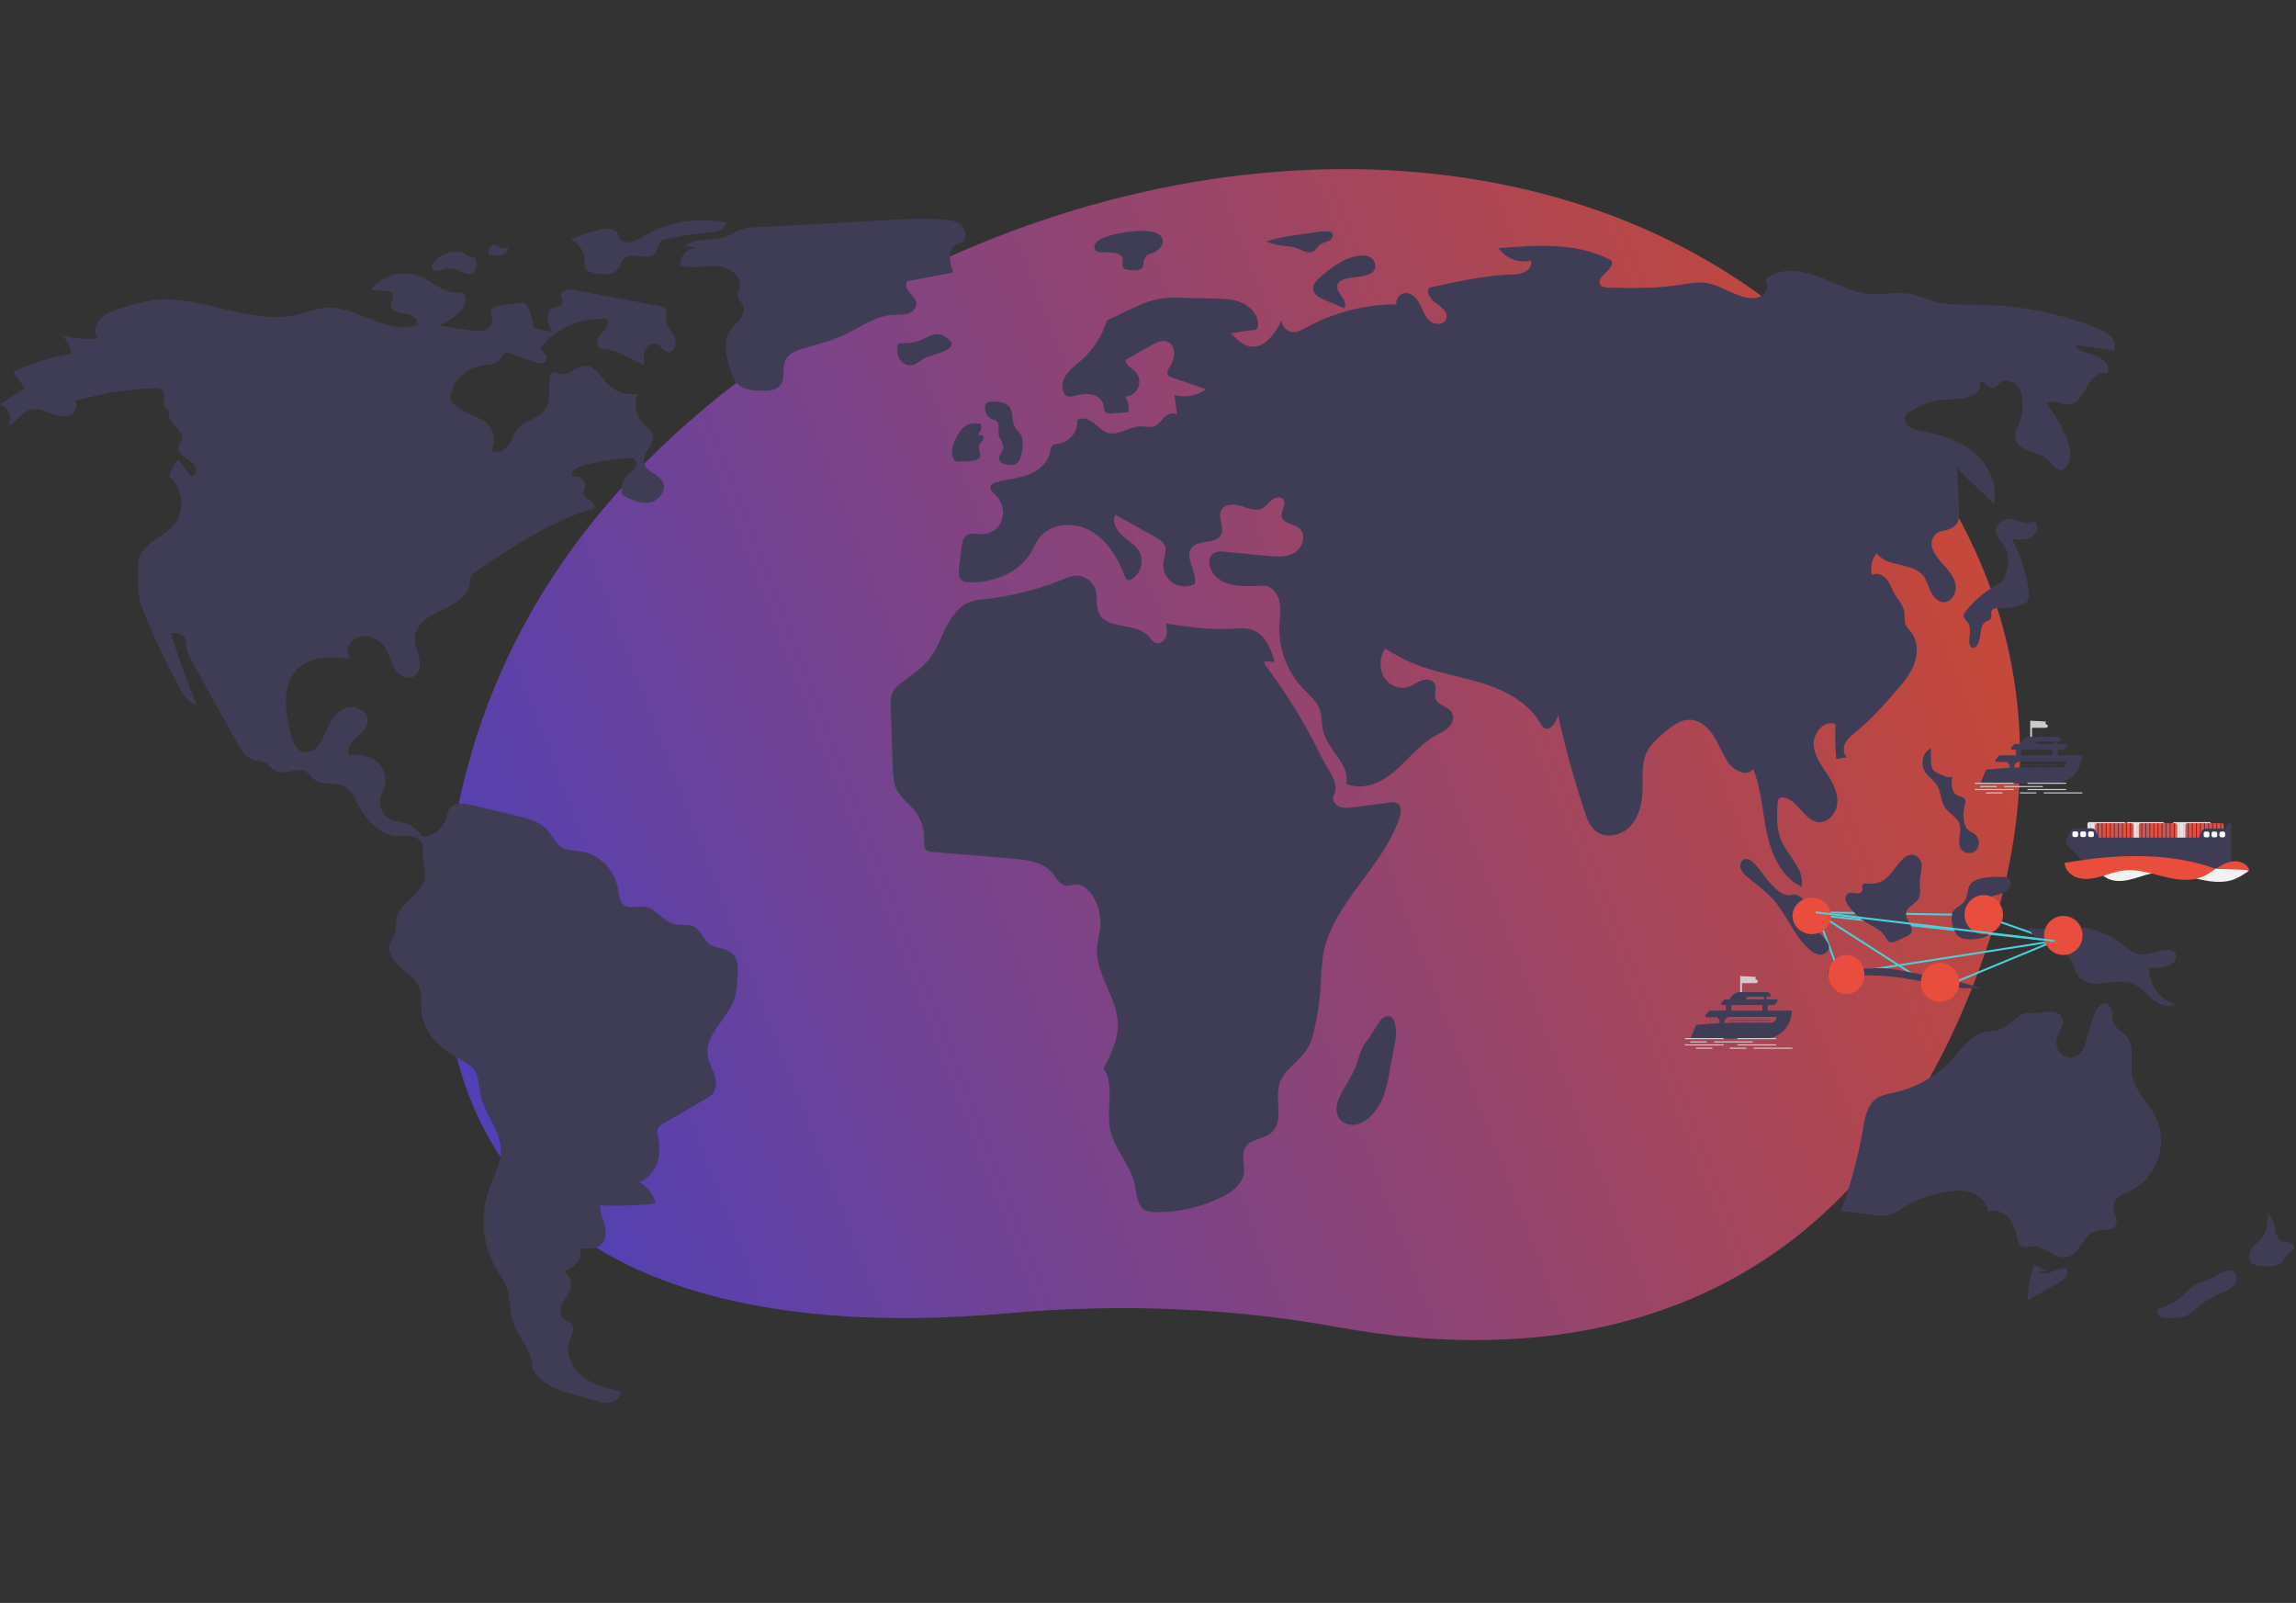 <svg width="1182" height="825" viewBox="0 0 1182 825" fill="none" xmlns="http://www.w3.org/2000/svg">
<rect x="0" y="0" width="1182" height="825" fill="#333333" stroke="none"/>
<path d="M922.488 164.616C798.332 60.489 593.645 60.593 420.541 168.463C329.026 225.491 248.889 311.431 231.671 439.989C200.891 669.8 396.252 686.896 518.212 675.965C577.185 670.68 634.691 673.204 689.241 683.155C787.38 701.058 951.42 695.774 1022.21 489.612C1073.52 340.185 1005.19 233.975 922.488 164.616Z" fill="url(#paint0_linear_174_1927)"/>
<path d="M1037.3 585.833H1030.41C1028.94 585.831 1027.53 585.136 1026.49 583.901C1025.46 582.666 1024.87 580.991 1024.87 579.245V570.168C1024.87 568.422 1025.46 566.747 1026.49 565.512C1027.53 564.277 1028.94 563.582 1030.41 563.58H1037.3C1038.77 563.582 1040.18 564.277 1041.22 565.512C1042.25 566.747 1042.84 568.422 1042.84 570.168V579.245C1042.84 580.991 1042.25 582.666 1041.22 583.901C1040.18 585.136 1038.77 585.831 1037.3 585.833Z" fill="white"/>
<path d="M1062.01 585.833H1055.12C1053.65 585.831 1052.24 585.136 1051.2 583.901C1050.17 582.666 1049.58 580.991 1049.58 579.245V570.168C1049.58 568.422 1050.17 566.747 1051.2 565.512C1052.24 564.277 1053.65 563.582 1055.12 563.58H1062.01C1063.48 563.582 1064.89 564.277 1065.92 565.512C1066.96 566.747 1067.55 568.422 1067.55 570.168V579.245C1067.55 580.991 1066.96 582.666 1065.92 583.901C1064.89 585.136 1063.48 585.831 1062.01 585.833Z" fill="white"/>
<line y1="-0.5" x2="76.646" y2="-0.5" transform="matrix(1 0.017 -0.017 1 934.712 470.056)" stroke="#47D1DA"/>
<line y1="-0.5" x2="72.155" y2="-0.5" transform="matrix(0.842 0.539 -0.528 0.849 934.712 470.056)" stroke="#47D1DA"/>
<line y1="-0.5" x2="37.285" y2="-0.5" transform="matrix(0.354 0.935 -0.932 0.364 934.712 470.056)" stroke="#47D1DA"/>
<line y1="-0.5" x2="40.596" y2="-0.5" transform="matrix(0.944 0.33 -0.322 0.947 1019.27 471.397)" stroke="#47D1DA"/>
<line y1="-0.5" x2="62.948" y2="-0.5" transform="matrix(0.924 -0.383 0.374 0.927 999.454 508.945)" stroke="#47D1DA"/>
<line y1="-0.5" x2="104.308" y2="-0.5" transform="matrix(0.988 -0.154 0.15 0.989 954.531 500.899)" stroke="#47D1DA"/>
<line y1="-0.5" x2="123.608" y2="-0.5" transform="matrix(0.994 0.108 -0.105 0.994 934.712 471.397)" stroke="#47D1DA"/>
<path d="M274.604 168.533C274.179 165.13 273.321 161.797 272.05 158.618C271.887 158.017 271.604 157.456 271.216 156.972C270.829 156.489 270.346 156.092 269.799 155.808C269.068 155.615 268.302 155.606 267.566 155.782L256.103 157.561C255.144 157.605 254.225 157.967 253.487 158.591C251.994 160.183 253.465 162.747 253.419 164.944C253.368 167.414 251.203 169.418 248.856 170.082C246.46 170.573 243.989 170.542 241.606 169.991L225.577 167.465C230.298 165.937 234.5 163.093 237.703 159.26C239.813 156.726 240.935 151.995 237.886 150.795C236.98 150.543 236.036 150.466 235.102 150.569C227.84 150.626 222.125 144.478 215.326 141.888C210.974 140.338 206.251 140.223 201.831 141.559C197.411 142.895 193.521 145.614 190.717 149.327L199.256 149.744C200.059 149.699 200.856 149.915 201.53 150.359C203.402 151.918 201.075 154.913 201.339 157.354C201.681 160.526 205.835 161.203 208.965 161.524C212.096 161.844 216.068 164.424 214.562 167.225C198.826 172.721 182.814 156.482 166.288 158.481C162.105 158.987 158.156 160.653 154.072 161.701C129.126 168.1 103.337 151.025 77.854 154.641C72.189 155.621 66.621 157.11 61.216 159.091C57.748 160.245 54.13 161.493 51.61 164.171C49.09 166.849 48.131 171.429 50.519 174.229C43.938 174.779 37.314 174.14 30.954 172.343C32.674 173.313 34.105 174.734 35.096 176.457C36.088 178.181 36.603 180.143 36.589 182.138C26.315 183.837 16.313 186.93 6.852 191.332C8.618 194.31 10.68 197.095 13.007 199.646L0 208.119C4.394 209.241 6.666 215.317 4.111 219.112C8.667 217.056 11.491 211.739 16.363 210.661C19.555 209.955 22.803 211.279 25.831 212.523C28.86 213.767 32.188 214.973 35.323 214.039C38.457 213.106 40.77 208.985 38.778 206.359C52.176 202.395 66.024 200.201 79.976 199.832C81.053 199.695 82.144 199.905 83.097 200.432C84.913 201.71 84.435 204.47 84.337 206.709C84.239 208.948 85.96 211.891 87.934 210.882C85.612 212.924 87.597 216.768 89.825 218.915C92.053 221.062 94.738 224.024 93.374 226.817C93.018 227.546 92.415 228.13 92.072 228.865C91.061 231.036 92.666 233.567 94.56 235.009C96.453 236.451 98.772 237.459 100.088 239.455C101.403 241.452 100.806 244.946 98.454 245.225L91.769 236.619C89.485 239.02 87.919 242.029 87.253 245.296C94.342 251.172 95.408 263.132 89.473 270.201C86.441 273.814 82.128 276.009 78.364 278.827C74.599 281.645 71.116 285.658 71.126 290.402C71.142 298.599 70.482 306.213 73.511 313.813C79.097 327.825 85.545 341.467 92.819 354.659C94.729 358.123 97.198 361.92 101.068 362.516C96.177 350.444 91.775 338.185 87.861 325.738C90.41 325.748 93.356 325.953 94.851 328.047C96.088 329.781 95.823 332.139 96.207 334.244C96.696 336.283 97.512 338.227 98.621 339.999L121.975 382.179C123.91 385.676 126.131 389.429 129.831 390.845C132.197 391.75 134.933 391.58 137.111 392.883C138.817 393.905 139.967 395.718 141.707 396.681C146.626 399.402 153.467 394.183 158.064 397.432C159.379 398.361 160.215 399.837 161.427 400.9C165.673 404.629 172.638 402.135 177.539 404.916C180.698 406.708 182.336 410.293 184.021 413.542C188.241 421.68 195.07 429.652 204.116 430.3C206.957 430.504 209.859 429.957 212.636 430.598C215.414 431.239 218.148 433.697 217.702 436.549C216.938 441.44 219.321 446.794 218.681 451.703C217.515 460.644 205.007 464.574 203.933 473.527C203.697 475.487 204.065 477.51 203.605 479.429C203.041 481.781 201.299 483.696 200.68 486.033C199.507 490.463 202.637 494.871 206.076 497.851C209.514 500.832 213.615 503.401 215.495 507.573C217.482 511.982 216.506 517.124 217.152 521.927C218.563 532.414 227.496 540.188 236.689 545.2C239.489 546.727 242.497 548.206 244.31 550.855C246.676 554.313 246.44 558.872 247.23 563.004C249.165 573.122 257.566 581.46 257.805 591.765C257.974 599.089 253.959 605.733 251.561 612.644C249.312 619.265 248.498 626.301 249.175 633.27C249.852 640.239 252.003 646.978 255.482 653.027C257.276 656.099 259.422 658.996 260.692 662.326C262.957 668.269 262.222 675.025 264.31 681.034C267.071 688.979 274.658 695.541 273.932 703.932C277.376 711.185 284.982 714.748 292.63 716.907L306.337 720.776C308.962 721.517 311.704 722.263 314.377 721.727C317.049 721.191 319.6 718.94 319.531 716.179C312.809 714.642 305.872 713.007 300.331 708.854C294.79 704.701 290.994 697.305 293.096 690.651C294.071 687.566 296.145 684.003 294.174 681.454C293.045 679.994 290.98 679.613 289.707 678.281C287.721 676.204 288.403 672.714 289.831 670.209C291.259 667.704 293.323 665.466 293.899 662.632C294.189 661.047 293.995 659.409 293.342 657.939C292.689 656.469 291.608 655.237 290.244 654.407C292.786 653.434 295.097 651.93 297.029 649.993C298.813 647.927 299.637 644.742 298.233 642.394C302.401 642.93 307.322 643.192 310.058 639.959C312.243 637.378 312.093 633.518 311.229 630.231C310.366 626.944 308.907 623.751 308.861 620.35C318.476 620.812 328.112 620.48 337.673 619.359C336.291 614.637 333.149 610.647 328.914 608.235C333.244 607.492 337.189 602.235 338.557 598.004C339.925 593.772 339.577 589.162 338.731 584.792C338.406 583.667 338.362 582.478 338.601 581.331C339.089 579.755 340.616 578.794 342.028 577.971L363.523 565.454C364.806 564.802 365.968 563.932 366.96 562.881C369.212 560.199 368.879 556.15 367.725 552.827C366.572 549.504 364.725 546.38 364.281 542.886C362.953 532.437 373.984 524.941 377.706 515.105C379.167 511.245 379.465 507.049 379.748 502.925C380.051 498.495 380.074 493.35 376.72 490.495C373.504 487.759 368.48 488.369 365.115 485.824C362.03 483.49 360.966 478.958 357.596 477.073C354.536 475.362 350.698 476.45 347.295 475.645C341.301 474.228 337.53 467.224 331.409 466.576C327.956 466.21 324.047 467.921 321.217 465.882C318.723 464.085 318.623 460.474 318.148 457.409C317.316 452.646 315.065 448.256 311.697 444.83C308.329 441.404 304.007 439.107 299.312 438.248C295.752 437.669 291.876 437.889 288.847 435.905C285.78 433.896 284.373 430.135 281.964 427.352C278.081 422.868 271.965 421.275 266.236 419.91L242.933 414.355C238.796 413.369 233.464 412.846 231.244 416.52C230.587 417.919 230.122 419.403 229.862 420.93C229.03 423.692 227.356 426.115 225.08 427.852C222.805 429.589 220.045 430.549 217.197 430.595C215.244 427.217 212.08 424.735 208.365 423.666C206.002 422.998 203.473 422.924 201.219 421.942C199.992 421.334 198.899 420.479 198.009 419.429C197.119 418.379 196.45 417.155 196.042 415.834C195.634 414.512 195.497 413.12 195.638 411.742C195.779 410.365 196.196 409.031 196.864 407.823C198.207 405.398 198.726 402.591 198.34 399.837C197.954 397.083 196.685 394.534 194.728 392.584C190.766 388.976 185.033 388.105 179.719 388.466C178.328 385.386 180.655 381.912 183.162 379.675C185.67 377.437 188.715 375.237 189.261 371.896C190.12 366.64 183.506 362.647 178.484 364.215C173.462 365.782 170.256 370.728 168.137 375.603C166.922 378.401 165.888 381.346 163.971 383.705C162.053 386.064 158.965 387.753 156.044 386.996C151.909 385.924 150.312 380.943 149.396 376.716C148.169 371.044 146.933 365.294 147.191 359.494C147.448 353.693 149.377 347.737 153.595 343.81C160.469 337.412 171.014 338.039 180.291 339.06C178.099 336.556 178.641 332.336 180.986 329.979C182.224 328.864 183.712 328.071 185.32 327.671C186.928 327.27 188.608 327.273 190.215 327.68C193.01 328.27 195.529 329.797 197.364 332.014C200.001 335.273 200.75 339.674 202.743 343.373C204.736 347.072 209.216 350.227 212.884 348.243C216.051 346.529 216.554 342.075 215.766 338.523C214.977 334.971 213.303 331.517 213.589 327.888C214.133 320.963 221.213 316.795 227.46 313.943C233.707 311.091 240.861 307.255 241.851 300.381C241.885 299.036 242.135 297.704 242.592 296.44C243.285 295.324 244.248 294.406 245.389 293.773C263.622 281.555 282.158 269.188 302.997 262.512C304.081 262.165 304.209 262.551 305.314 262.279C306.86 261.373 305.835 258.866 304.353 257.856C302.87 256.846 300.889 256.072 300.512 254.301C300.236 253 300.992 251.722 301.189 250.406C301.671 247.171 297.855 244.185 294.892 245.478C293.218 243.23 296.53 240.618 299.208 239.87C307.251 237.626 315.506 236.259 323.835 235.791C324.796 235.636 325.781 235.806 326.637 236.274C328.036 237.257 327.857 239.51 326.866 240.913C325.875 242.315 324.333 243.196 323.097 244.382C321.747 245.716 320.785 247.399 320.314 249.25C319.844 251.1 319.883 253.045 320.429 254.874C324.777 257.117 329.504 259.425 334.319 258.635C339.135 257.845 343.409 252.359 341.146 247.977C339.038 243.897 332.706 242.977 331.617 238.505C330.343 233.269 337.652 228.612 336.006 223.484C335.284 221.238 333.077 219.916 331.383 218.294C329.382 216.306 328.021 213.751 327.478 210.964C326.936 208.177 327.237 205.289 328.343 202.679C325.584 203.171 322.748 202.985 320.074 202.137C317.4 201.288 314.966 199.802 312.976 197.803C309.3 194.041 306.367 188.108 301.148 188.276C296.358 188.43 292.232 194.097 287.753 192.368C286.652 191.943 285.49 191.077 284.422 191.584C284.072 191.815 283.779 192.123 283.563 192.485C283.348 192.847 283.217 193.254 283.18 193.676C282.041 199.193 283.999 205.48 281.034 210.248C277.806 215.436 270.341 216.156 266.429 220.834C264.305 223.374 263.482 226.796 261.53 229.474C259.577 232.152 255.434 233.854 253.091 231.521C254.243 229.121 254.557 226.395 253.983 223.791C253.409 221.186 251.981 218.855 249.931 217.18C247.756 215.741 245.412 214.585 242.952 213.738C240.204 212.559 237.59 211.081 235.156 209.332C233.936 208.586 232.945 207.511 232.293 206.227C231.778 204.619 231.847 202.877 232.489 201.316C233.677 197.862 235.773 194.803 238.55 192.469C241.327 190.135 244.681 188.615 248.248 188.072C251.367 187.641 254.998 187.793 257.062 185.383C258.155 184.108 258.728 182.18 260.313 181.662C261.327 181.456 262.38 181.587 263.315 182.037L274.958 186.192C276.257 186.787 277.687 187.027 279.105 186.888C279.809 186.792 280.45 186.43 280.901 185.874C281.352 185.318 281.579 184.61 281.537 183.891C281.165 181.931 278.19 180.99 278.46 179.013C278.612 178.372 278.952 177.793 279.435 177.352C283.637 172.817 288.775 169.28 294.483 166.995C300.191 164.71 306.326 163.732 312.45 164.132C313.919 166.579 311.595 169.477 309.661 171.567C307.727 173.656 306.173 177.389 308.512 178.997C309.47 179.493 310.536 179.736 311.612 179.705C314.479 180.098 317.264 180.955 319.863 182.242C323.887 184.018 327.833 185.96 331.702 188.07C331.36 185.483 331.034 182.758 332.001 180.34C332.968 177.921 335.716 176.024 338.116 176.966C340.429 177.874 341.616 180.98 344.08 181.264C347.368 181.644 348.665 176.719 347.291 173.667C345.918 170.614 343.2 168.059 342.973 164.712C342.82 162.454 343.667 159.653 341.888 158.286C341.255 157.875 340.537 157.62 339.79 157.54L295.373 149.252C292.736 148.76 288.925 149.137 288.808 151.854C288.743 153.37 290.079 154.87 289.487 156.265C288.856 157.753 286.781 157.617 285.27 158.143C282.926 158.96 281.749 161.782 281.974 164.286C282.387 166.773 283.337 169.137 284.756 171.208C281.867 169.983 277.493 169.758 274.604 168.533Z" fill="#3F3D56"/>
<path d="M239.164 130.302C236.363 129.363 233.345 129.319 230.519 130.177C227.693 131.035 225.195 132.754 223.365 135.1C222.634 136.076 222.019 137.422 222.632 138.48C223.509 139.995 225.746 139.397 227.395 138.855C229.819 137.977 232.457 137.913 234.919 138.673C236.467 139.212 237.853 140.164 239.408 140.683C240.165 141.004 240.994 141.11 241.806 140.99C242.618 140.869 243.382 140.527 244.017 140C245.084 138.896 245.151 137.18 245.153 135.635C245.227 135.117 245.186 134.59 245.034 134.091C244.881 133.591 244.62 133.133 244.271 132.749C243.648 132.383 242.949 132.174 242.23 132.137C240.621 131.835 239.166 130.973 238.117 129.7" fill="#3F3D56"/>
<path d="M255.18 125.781C254.553 125.746 253.928 125.876 253.365 126.157C252.802 126.438 252.319 126.861 251.964 127.386C251.609 127.911 251.393 128.519 251.337 129.153C251.28 129.787 251.386 130.425 251.643 131.006C253.568 131.538 255.579 131.671 257.556 131.397C258.542 131.241 259.461 130.794 260.196 130.11C260.932 129.426 261.451 128.537 261.689 127.555C259.362 127.984 256.96 127.519 254.952 126.25" fill="#3F3D56"/>
<path d="M308.914 118.23C303.674 119.359 298.585 121.112 293.751 123.452C296.03 124.34 297.967 125.947 299.277 128.036C300.587 130.125 301.201 132.585 301.027 135.054C300.823 136.002 300.846 136.986 301.096 137.923C301.653 139.291 303.267 139.805 304.685 140.156C307.234 140.943 309.896 141.287 312.557 141.175C313.889 141.105 315.182 140.698 316.32 139.993C317.458 139.288 318.404 138.307 319.073 137.138C319.459 136.028 319.912 134.943 320.429 133.89C323.829 128.639 333.931 134.988 337.582 129.913C338.868 128.125 338.75 125.434 340.427 124.017C341.294 123.4 342.299 123.011 343.351 122.885C350.693 121.406 358.109 120.335 365.567 119.677C369.1 119.366 373.706 118.079 373.735 114.483C360.426 111.833 346.626 113.715 334.481 119.837C330.106 122.06 324.318 126.734 320.103 123.788C318.525 122.685 318.603 119.715 316.431 118.474C314.21 117.206 311.271 117.722 308.914 118.23Z" fill="#3F3D56"/>
<path d="M352.438 126.482L358.685 127.7C357.535 127.648 356.388 127.846 355.319 128.279C354.25 128.713 353.285 129.373 352.488 130.215C351.69 131.057 351.079 132.061 350.695 133.161C350.311 134.262 350.163 135.433 350.261 136.596C356.111 138.577 362.489 136.649 368.652 136.912C374.815 137.176 381.985 141.639 380.933 147.802C380.615 149.666 379.554 151.528 380.106 153.334C380.493 154.6 381.594 155.499 382.215 156.665C383.511 159.094 382.475 162.168 380.84 164.377C379.204 166.586 377.006 168.348 375.571 170.695C372 176.534 374.029 184.081 376.156 190.604C376.771 193.068 377.906 195.368 379.484 197.343C382.635 200.74 387.77 201.036 392.369 201.104C395.717 201.153 399.551 200.986 401.668 198.356C404.431 194.923 402.499 189.566 404.318 185.537C405.971 181.878 410.181 180.308 413.995 179.194C420.983 177.154 428.105 175.42 434.711 172.339C442.915 168.513 450.582 162.551 459.598 162.058C462.128 161.92 464.72 162.223 467.157 161.52C469.594 160.817 471.908 158.681 471.724 156.119C471.566 153.93 469.74 152.323 468.313 150.673C466.885 149.023 465.765 146.485 467.076 144.74L490.71 140.264C489.035 135.634 487.73 129.537 491.579 126.524C492.968 125.437 494.828 125.002 496.011 123.688C498.026 121.448 497.013 117.589 494.686 115.684C492.359 113.778 489.213 113.336 486.233 113.085C475.87 112.213 465.448 112.789 455.065 113.366C434.768 114.494 414.472 115.622 394.175 116.75C390.089 116.978 385.372 116.631 381.625 118.044C378.452 119.241 376.197 121.437 372.568 122.209C365.87 123.633 358.499 122.669 352.438 126.482Z" fill="#3F3D56"/>
<path d="M464.359 176.554C463.722 176.452 463.071 176.601 462.54 176.972C462.189 177.364 461.98 177.865 461.948 178.394C461.545 180.726 462.025 183.126 463.293 185.115C463.939 186.09 464.831 186.872 465.875 187.38C466.92 187.888 468.08 188.103 469.234 188.003C472.047 187.639 474.121 185.206 476.707 184.018C480.693 182.19 497.62 179.339 485.911 172.925C481.875 170.714 479.268 172.665 476.087 174.121C472.469 175.998 468.414 176.839 464.359 176.554Z" fill="#3F3D56"/>
<path d="M566.921 122.861C565.554 123.428 564.41 124.437 563.668 125.732C563.326 126.39 563.247 127.156 563.446 127.871C563.646 128.586 564.109 129.196 564.74 129.575C565.25 129.763 565.792 129.85 566.335 129.832L571.894 130C574.256 130.072 577.206 130.582 577.841 132.89C578.312 134.603 577.257 136.805 578.53 138.03C579.076 138.459 579.733 138.718 580.421 138.778C582.253 139.255 584.165 139.317 586.023 138.961C590.068 137.861 587.943 135.358 589.217 133.129C591.166 129.718 590.829 131.783 594.263 129.828C596.8 128.384 600.078 125.766 597.961 122.086C594.279 115.688 572.354 120.113 566.921 122.861Z" fill="#3F3D56"/>
<path d="M676.654 119.645L673.425 120.081C666.145 121.066 658.824 122.06 651.813 124.277C654.848 125.494 658.032 126.286 661.278 126.632C663.065 126.721 664.839 126.977 666.58 127.396C669.677 128.331 672.797 130.745 675.789 129.508C677.644 128.742 678.25 126.783 679.786 125.745C680.847 125.029 684.872 123.868 685.322 123.145C688.959 117.297 679.449 119.266 676.654 119.645Z" fill="#3F3D56"/>
<path d="M690.829 134.522C686.517 136.967 682.516 139.938 678.916 143.369C677.399 144.814 675.85 146.612 675.987 148.719C676.17 151.518 679.111 153.142 681.659 154.236L691.979 158.666C693.231 156.877 692.085 154.407 690.791 152.649C689.498 150.89 687.96 148.856 688.532 146.74C689.184 144.326 692.087 143.503 694.522 143.087C698.489 142.409 709.191 142.463 707.905 135.981C706.39 128.343 694.812 132.265 690.829 134.522Z" fill="#3F3D56"/>
<path d="M688.754 566.782C687.772 569.667 687.679 573.064 689.378 575.582C691.285 578.408 695.102 579.461 698.404 578.744C701.692 577.857 704.622 575.947 706.783 573.281C708.759 571.049 710.385 568.521 711.603 565.787C713.303 561.527 714.502 557.078 715.175 552.533L718.38 535.474C719.096 531.662 719.068 519.973 712.157 523.781C710.269 524.822 705.898 533.036 703.92 535.365C700.354 539.563 699.882 543.636 698.005 548.722C695.654 555.093 690.928 560.402 688.754 566.782Z" fill="#3F3D56"/>
<path d="M1053.76 654.077C1051.49 653.183 1049.3 652.123 1047.19 650.908C1045.07 656.808 1043.95 663.026 1043.86 669.304L1059.33 660.426C1061.66 659.09 1064.3 657.235 1064.25 654.523C1064.27 654.188 1064.2 653.854 1064.05 653.555C1063.9 653.256 1063.67 653.004 1063.39 652.825C1063.05 652.685 1062.67 652.641 1062.31 652.696C1060.01 652.89 1057.92 654.035 1055.76 654.831C1053.59 655.627 1051.06 656.048 1049.08 654.866" fill="#3F3D56"/>
<path d="M1135.38 659.348C1133.68 659.817 1132.02 660.421 1130.42 661.154C1126.87 662.986 1124.45 666.465 1121.26 668.878C1118.2 671.187 1114.52 672.455 1110.9 673.688C1109.84 674.64 1110.33 676.559 1111.48 677.396C1112.72 678.112 1114.15 678.436 1115.57 678.327C1119.32 678.411 1123.28 678.448 1126.57 676.61C1128.42 675.391 1130.15 673.996 1131.75 672.443C1135.59 669.19 1140.21 667.044 1144.78 664.97C1146.44 664.333 1147.98 663.401 1149.32 662.216C1152.19 659.347 1152.39 654.921 1148.25 653.945C1144.91 653.156 1138.57 658.303 1135.38 659.348Z" fill="#3F3D56"/>
<path d="M1171.45 635.461C1171.63 633.486 1171.37 631.495 1170.69 629.638C1170.01 627.78 1168.91 626.104 1167.5 624.736C1167.46 628.686 1167.34 632.894 1165.15 636.16C1163.59 638.487 1161.14 640.059 1159.43 642.276C1157.72 644.492 1156.96 648.006 1158.96 649.951C1160.25 650.94 1161.81 651.486 1163.42 651.507C1167.41 651.984 1172.03 652.249 1174.84 649.324C1176.36 647.727 1177.11 645.363 1178.97 644.189C1179.67 643.893 1180.29 643.443 1180.79 642.872C1181.56 641.631 1180.33 639.996 1178.96 639.549C1177.58 639.102 1176.06 639.312 1174.68 638.887C1173.29 638.463 1172.03 636.885 1172.74 635.608" fill="#3F3D56"/>
<path d="M1107.35 490.65C1105.25 491.167 1103.08 491.296 1100.94 491.033C1097.39 490.37 1094.62 487.654 1091.75 485.426C1084.93 480.158 1076.63 477.22 1068.06 477.033C1060.26 476.884 1052.39 479.027 1044.73 477.532C1045.23 480.354 1047.61 482.471 1050.15 483.729C1052.7 484.987 1055.5 485.62 1058.05 486.853C1062.14 488.846 1065.39 492.268 1067.19 496.49C1068.01 498.437 1068.53 500.555 1069.78 502.254C1072.32 505.728 1077.15 506.491 1081.41 506.207C1086.96 505.837 1092.76 504.217 1097.93 506.315C1101.88 507.92 1104.71 511.428 1108.01 514.155C1111.31 516.883 1115.96 518.907 1119.75 516.939C1115.81 515.647 1112.38 513.113 1109.97 509.707C1107.55 506.301 1106.28 502.201 1106.32 498.007C1110.04 498.353 1120.74 498.219 1120.17 491.816C1119.68 486.389 1110.54 490.064 1107.35 490.65Z" fill="#3F3D56"/>
<path d="M1058.73 534.803C1059.39 531.133 1063 527.892 1061.87 524.34C1061.09 521.883 1058.29 520.671 1055.74 520.61C1053.2 520.55 1050.7 521.318 1048.16 521.39C1046.5 521.301 1044.84 521.325 1043.19 521.462C1038.14 522.303 1035.03 527.669 1030.27 529.577C1027.38 530.737 1024.13 530.515 1021.12 531.317C1014.29 533.137 1009.97 539.681 1005.19 544.957C997.479 553.444 987.43 559.387 976.346 562.015C972.463 562.927 968.288 563.51 965.202 566.068C961.114 569.454 960.108 575.26 959.199 580.532C956.686 595.092 952.846 609.385 947.729 623.226L963.946 625.325C967.029 625.725 970.224 626.115 973.195 625.189C975.354 624.363 977.399 623.259 979.279 621.903C986.501 617.356 994.585 614.398 1003.01 613.219C1007.25 612.627 1011.71 612.519 1015.69 614.12C1019.68 615.72 1023.1 619.35 1023.43 623.683C1025.15 623.14 1026.99 623.081 1028.74 623.514C1030.5 623.946 1032.1 624.854 1033.39 626.139C1035.93 628.763 1037.59 632.129 1038.14 635.762C1038.57 638.012 1039 640.707 1041.05 641.651C1042.73 642.421 1044.66 641.592 1046.5 641.443C1052.73 640.937 1057.91 648.308 1064.04 647.039C1070.61 645.678 1072.22 635.697 1078.63 633.698C1082.32 632.549 1087.48 633.945 1089.25 630.472C1090.8 627.411 1087.7 623.878 1088.02 620.45C1088.41 616.229 1093.32 614.437 1097.11 612.636C1110.16 606.427 1116.35 588.616 1110.03 575.48C1106.28 567.697 1098.91 561.571 1097.55 553.021C1096.5 546.443 1099.06 538.772 1094.92 533.594C1092.82 530.96 1089.25 529.506 1088 526.363C1087.21 524.385 1087.53 522.14 1087.11 520.05C1086.68 517.96 1084.88 515.774 1082.85 516.316C1076.94 517.888 1075.06 536.394 1071.89 540.891C1067.08 547.726 1057.21 543.224 1058.73 534.803Z" fill="#3F3D56"/>
<path d="M949.522 497.642C947.503 497.068 945.299 496.503 943.364 497.323C941.429 498.143 940.3 501.023 941.852 502.452C953.999 501.972 966.22 501.496 978.264 503.169C992.14 505.096 1005.87 509.869 1019.81 508.465C1011.85 506.083 1003.76 504.179 995.573 502.763L981.93 500.12C978.269 499.343 974.571 498.763 970.85 498.384C963.067 497.732 957.175 499.818 949.522 497.642Z" fill="#3F3D56"/>
<path d="M961.682 454.747C960.674 454.661 959.425 454.588 958.903 455.467C958.405 456.307 958.975 457.417 958.707 458.358C958.341 459.645 956.679 459.974 955.37 459.799C954.06 459.624 952.644 459.204 951.484 459.844C950.896 460.252 950.454 460.842 950.224 461.526C949.994 462.21 949.99 462.951 950.211 463.637C950.685 465.001 951.452 466.241 952.457 467.268C954.172 469.46 956.127 471.448 958.284 473.194C962.459 476.319 968.115 477.825 970.744 482.36C971.115 483.24 971.685 484.018 972.408 484.632C973.67 485.442 975.317 484.826 976.676 484.196L981.439 481.989C982.298 481.675 983.064 481.147 983.667 480.453C984.755 478.956 984.086 476.826 983.173 475.213C982.259 473.6 981.09 471.931 981.286 470.081C981.636 466.784 985.817 465.523 987.536 462.701C989.269 459.857 988.141 456.193 988.341 452.856C988.575 448.953 990.993 443.877 987.102 440.961C983.795 438.483 980.635 440.773 978.26 443.509C973.254 449.278 970.886 455.526 961.682 454.747Z" fill="#3F3D56"/>
<path d="M990.599 396.437C992.226 399.594 995.616 401.479 997.39 404.554C999.312 407.887 999.093 412.193 1001.18 415.424C1003.32 418.739 1007.62 420.498 1008.82 424.269C1010.13 428.384 1007.16 433.387 1009.53 436.983C1009.97 437.571 1010.53 438.06 1011.17 438.418C1011.81 438.776 1012.51 438.995 1013.24 439.063C1013.96 439.131 1014.69 439.045 1015.39 438.811C1016.08 438.576 1016.71 438.199 1017.25 437.703C1018.25 436.6 1018.79 435.145 1018.74 433.648C1018.7 432.151 1018.08 430.731 1017.02 429.69C1015.62 428.393 1013.6 427.833 1012.43 426.318C1011.82 425.444 1011.41 424.44 1011.24 423.384C1010.6 420.336 1010.71 417.177 1011.54 414.178C1011.85 413.417 1011.93 412.578 1011.77 411.77C1011.24 410.216 1009.17 410.105 1007.71 409.384C1004.4 407.747 1004.48 403.013 1005.06 399.326C1004.67 401.781 996.052 397.606 995.149 396.216C993.355 393.454 994.331 388.126 993.976 385.074C990.104 386.966 988.611 392.576 990.599 396.437Z" fill="#3F3D56"/>
<path d="M903.734 445.02C902.143 443.214 899.746 441.324 897.612 442.413C895.984 443.244 895.537 445.528 896.175 447.259C896.952 448.941 898.149 450.387 899.646 451.456C904.093 455.174 908.881 458.53 912.76 462.852C919.701 470.587 923.379 481.025 930.928 488.15C932.445 489.802 934.455 490.905 936.649 491.29C938.848 491.497 941.318 490.07 941.571 487.844C941.779 486.012 940.519 484.371 939.287 483.013C936.355 479.778 933.144 476.801 930.376 473.422C929.097 472.123 928.293 470.422 928.098 468.598C928.084 466.778 929.72 464.873 931.459 465.324C929.344 464.776 927.776 461.204 924.672 460.532C922.078 459.971 921.451 461.599 918.364 460.257C912.476 457.696 907.857 449.7 903.734 445.02Z" fill="#3F3D56"/>
<path d="M1042.07 269.125C1040.39 268.616 1038.73 268.014 1037.1 267.323C1032.73 265.993 1026.95 269.251 1027.53 273.841C1027.91 276.89 1030.71 278.946 1032.26 281.592C1034.55 285.514 1033.94 290.49 1032.74 294.883C1032.44 296.244 1031.88 297.53 1031.08 298.665C1029.97 299.864 1028.64 300.834 1027.17 301.522C1021.26 304.879 1016.06 309.363 1011.84 314.728C1011.38 315.224 1011.06 315.835 1010.91 316.498C1010.7 318.047 1012.24 319.176 1013.11 320.469C1015.04 323.34 1013.64 327.204 1013.83 330.673C1013.8 331.163 1013.9 331.653 1014.11 332.096C1014.32 332.539 1014.63 332.92 1015.03 333.204C1016.19 333.803 1017.57 332.785 1018.2 331.627C1020.29 327.785 1018.72 321.617 1022.64 319.764C1023.38 319.414 1024.28 319.266 1024.78 318.605C1025.56 317.556 1024.81 316.003 1025.2 314.749C1025.8 312.867 1028.34 312.782 1030.29 312.866C1033.65 313.008 1037 312.555 1040.2 311.528C1041.46 311.225 1042.6 310.555 1043.49 309.601C1044.66 308.116 1044.56 306.006 1044.32 304.118C1043.15 294.71 1040.21 285.616 1035.66 277.328C1039.11 277.774 1042.86 278.161 1045.83 276.339C1047.5 275.319 1049.5 272.269 1048.67 270.193C1047.36 266.91 1045 269.674 1042.07 269.125Z" fill="#3F3D56"/>
<path d="M600.175 320.871C600.587 323.114 600.993 325.476 600.268 327.637C599.543 329.797 597.262 331.602 595.108 330.94C593.436 330.426 592.471 328.722 591.284 327.423C584.683 320.198 569.792 324.381 565.714 315.442C564.05 311.794 565.181 307.423 564.046 303.572C563.33 301.346 561.905 299.425 559.995 298.109C558.085 296.793 555.798 296.158 553.494 296.303C551.392 296.611 549.346 297.23 547.422 298.141C534.53 303.377 520.995 306.809 507.191 308.344C504.567 308.506 501.972 308.985 499.46 309.77C493.792 311.854 489.919 317.182 487.163 322.62C484.407 328.057 482.372 333.944 478.677 338.774C474.793 343.851 469.351 347.406 464.275 351.252C462.319 352.53 460.691 354.26 459.524 356.301C458.423 358.592 458.485 361.256 458.57 363.803L459.608 394.735C459.741 398.714 459.909 402.835 461.665 406.395C463.858 410.841 468.19 413.753 471.196 417.681C474.263 421.717 475.86 426.704 475.718 431.797C475.654 433.845 475.454 436.267 477.027 437.553C477.983 438.182 479.103 438.509 480.243 438.491L521.509 441.916C528.768 442.518 536.812 443.508 541.551 449.116C543.788 451.763 545.585 455.568 549.011 455.852C550.48 455.974 551.91 455.363 553.38 455.244C557.088 454.947 560.346 457.801 562.402 460.944C565.513 465.735 566.926 471.456 566.407 477.169C566.07 480.755 564.974 484.24 564.737 487.835C563.838 501.51 575.271 513.391 575.493 527.095C575.623 535.156 571.849 542.687 568.17 549.834C574.108 558.955 569.245 571.102 571.61 581.765C573.853 591.882 582.172 599.802 584.245 609.956C585.194 614.604 585.248 620.325 589.291 622.719C591.065 623.596 593.031 623.995 595.001 623.878C606.884 624.021 618.631 621.309 629.282 615.965C634.28 613.45 639.461 609.695 640.334 604.106C641.038 599.599 638.784 594.558 641.078 590.632C643.781 586.006 650.707 586.372 654.685 582.815C661.139 577.044 656.106 566.038 658.721 557.726C661.071 550.254 669.162 546.285 673.172 539.579C674.75 536.695 675.883 533.582 676.53 530.35C678.368 522.625 679.511 514.747 679.947 506.813C680.054 501.992 680.405 497.18 680.997 492.396C685.321 465.158 711.878 446.919 720.5 420.753C721.323 418.254 721.71 414.925 719.518 413.511C718.217 412.882 716.743 412.726 715.342 413.068L696.32 415.5C693.957 415.802 691.452 416.084 689.283 415.089C687.113 414.094 685.558 411.311 686.709 409.197C689.939 403.263 683.293 395.764 680.341 389.683C672.389 373.308 662.92 357.737 652.061 343.18C651.366 342.431 650.931 341.472 650.821 340.45L656.22 340.632C654.398 334.002 651.39 326.746 645.037 324.32C641.457 322.953 637.492 323.426 633.673 323.637C622.732 324.243 611.003 322.569 600.175 320.871Z" fill="#3F3D56"/>
<path d="M633.682 171.445C636.544 174.527 639.753 177.796 643.895 178.333C651.211 179.282 656.472 171.611 659.821 164.947C659.945 166.646 660.717 168.229 661.975 169.359C663.232 170.489 664.874 171.077 666.552 170.998C668.358 170.69 670.082 170.007 671.615 168.991C686.111 160.959 702.347 156.703 718.866 156.606C718.708 155.337 719.018 154.053 719.738 153.003C720.457 151.953 721.535 151.21 722.763 150.917C726.122 150.242 729.147 153.187 730.767 156.245C732.388 159.304 733.398 162.849 735.972 165.138C738.546 167.427 743.53 167.328 744.546 164.013C745.523 160.83 742.253 158.116 739.536 156.239C736.819 154.363 733.955 150.89 735.785 148.12C749.664 145.005 763.63 141.878 777.833 141.259C780.251 141.344 782.66 140.923 784.91 140.023C787.076 138.945 788.798 136.499 788.215 134.125C785.116 134.863 781.87 134.649 778.891 133.51C775.912 132.371 773.335 130.358 771.489 127.727C791.196 126.079 812.156 124.673 829.621 134.075C831.717 138.637 821.035 142.433 823.893 146.548C824.805 147.86 826.631 148.014 828.214 148.044C840.35 148.272 852.557 148.496 864.556 146.638C868.942 145.959 873.371 145.001 877.773 145.551C885.106 146.468 891.378 151.43 898.593 153.047C901.529 153.705 904.822 153.728 907.297 151.996C909.772 150.264 910.836 146.321 908.807 144.07C915.6 137.32 926.874 138.993 935.835 142.224C944.796 145.456 953.285 150.668 962.77 151.388C969.571 151.905 976.467 150.05 983.187 151.229C987.41 151.97 991.341 153.875 995.468 155.045C1003.27 157.259 1011.53 156.791 1019.64 156.898C1040.32 157.18 1060.77 161.302 1079.99 169.058C1082.49 169.883 1084.78 171.255 1086.7 173.077C1088.49 175.018 1089.4 178.035 1088.2 180.396L1068.34 177.454C1070.21 181.188 1075.05 181.825 1078.98 183.113C1082.91 184.401 1086.99 188.803 1084.63 192.239C1080.37 190.864 1076.51 195.181 1074.36 199.154C1072.2 203.126 1069.58 207.883 1065.12 208.125C1061.12 208.342 1056.29 204.892 1053.68 207.972C1057.28 212.576 1060.37 217.572 1062.87 222.868C1065.45 228.305 1067.28 235.155 1063.8 240.046C1063.25 240.92 1062.42 241.572 1061.45 241.892C1058.61 242.622 1056.77 239.098 1054.73 236.962C1052.16 234.27 1048.28 233.508 1044.8 232.245C1041.33 230.983 1037.66 228.5 1037.39 224.766C1037.22 222.442 1038.43 220.282 1039.32 218.135C1040.82 214.516 1041.48 210.595 1041.24 206.677C1041.04 203.525 1040.17 200.247 1037.94 198.044C1035.71 195.842 1031.85 195.144 1029.46 197.161C1028.34 198.102 1027.44 199.607 1025.99 199.663C1023.42 199.763 1021.45 195.227 1019.39 196.775C1019.63 198.425 1019.29 200.109 1018.44 201.532C1012.28 206.964 1002.81 204.666 994.87 206.585C991.093 207.681 987.478 209.282 984.118 211.346C982.862 211.891 981.792 212.801 981.045 213.962C980.054 215.915 981.147 218.417 982.894 219.715C984.747 220.868 986.83 221.588 988.991 221.825C998.673 223.685 1008.5 226.563 1016.14 232.868C1023.78 239.174 1028.8 249.597 1026.38 259.283L1007.28 240.785C1008.01 248.552 1008.42 256.34 1008.52 264.15C1008.64 265.675 1008.44 267.209 1007.91 268.645C1006.55 271.693 1002.86 272.719 999.631 273.392C998.731 273.565 997.879 273.929 997.128 274.46C996.378 274.991 995.746 275.678 995.276 276.474C994.806 277.27 994.507 278.158 994.399 279.079C994.291 280.001 994.376 280.935 994.65 281.821C995.798 285.617 998.662 288.576 1001.28 291.525C1003.91 294.474 1006.49 297.826 1006.83 301.781C1007.17 305.737 1004.23 310.195 1000.32 309.92C997.363 309.711 995.166 307.023 993.902 304.299C992.639 301.575 991.888 298.541 989.99 296.226C984.245 289.221 971.342 292.222 966.196 284.754C964.884 286.263 963.974 288.087 963.553 290.052C963.132 292.018 963.213 294.06 963.789 295.984C966.183 294.465 969.461 295.877 971.259 298.085C973.058 300.293 973.907 303.124 975.319 305.604C977.226 308.951 980.259 311.918 980.525 315.773C980.455 317.231 980.479 318.692 980.598 320.146C981.07 322.482 983.018 324.159 984.368 326.112C987.509 330.655 987.354 336.896 985.329 342.051C983.304 347.206 979.667 351.513 976.064 355.689C969.77 362.984 963.349 370.235 955.888 376.292C953.759 378.021 951.487 379.72 950.161 382.137C948.835 384.553 948.767 387.945 950.805 389.783C949.347 389.857 946.732 390.584 945.274 390.658C944.762 384.728 944.65 378.769 944.941 372.824C939.187 370.023 932.993 377.524 933.735 383.952C934.478 390.379 939.062 395.537 942.327 401.098C944.714 405.164 946.488 409.906 945.691 414.569C944.894 419.232 940.789 423.533 936.139 423.122C928.744 422.468 925.65 411.702 918.327 410.47C917.681 410.317 917.003 410.385 916.4 410.664C915.313 411.269 915.124 412.744 915.063 414C914.763 420.164 914.504 426.573 916.877 432.256C920.348 440.569 929.316 447.552 927.435 456.377C917.301 451.6 912.031 440.076 909.639 429.007C907.247 417.937 906.848 406.317 902.559 395.852C899.303 400.084 892.458 396.586 889.483 392.146C886.662 387.937 884.925 383.067 882.189 378.802C879.452 374.536 875.26 370.716 870.246 370.481C864.989 370.235 860.431 373.893 856.421 377.349C853.125 380.191 849.74 383.144 847.813 387.073C845.009 392.789 845.742 399.528 845.607 405.911C845.461 412.812 844.019 420.093 839.38 425.145C834.742 430.196 826.18 431.956 821.064 427.403C818.393 425.026 817.1 421.475 815.948 418.066C810.395 401.634 805.771 384.894 802.097 367.928C801.237 371.8 797.884 376.791 794.68 374.51C793.962 373.897 793.379 373.136 792.972 372.278C786.996 362.008 775.93 355.849 764.748 352.155C753.567 348.462 741.803 346.739 730.746 342.68C724.55 340.404 718.631 337.415 713.107 333.771C711.699 335.869 710.877 338.314 710.728 340.847C710.578 343.38 711.108 345.907 712.26 348.16C714.712 352.563 720.263 355.111 725.014 353.572C727.469 352.777 729.542 351.048 731.978 350.195C734.415 349.341 737.684 349.76 738.75 352.14C739.769 354.418 738.228 357.174 738.993 359.552C740.157 363.175 745.545 363.454 747.429 366.75C748.831 369.203 747.678 372.46 745.676 374.439C743.675 376.418 741.004 377.503 738.561 378.881C730.633 383.351 724.995 390.982 718.066 396.919C711.138 402.856 701.362 407.19 693.105 403.382C695.073 393.276 683.201 385.857 681.017 375.797C680.298 372.486 680.671 368.968 679.644 365.741C678.159 361.069 674.071 357.857 670.717 354.317C666.65 349.976 663.481 344.853 661.398 339.25C659.315 333.647 658.359 327.678 658.588 321.695C658.769 317.537 659.523 313.311 658.589 309.259C657.654 305.206 654.345 301.284 650.245 301.468C640.88 301.887 629.081 302.593 624.168 294.498C622.414 291.609 621.651 287.378 624.186 285.164C625.975 283.603 628.615 283.75 630.964 283.984L652.066 286.089C657.001 286.581 662.336 286.987 666.571 284.371C670.806 281.755 672.641 274.81 668.72 271.732C665.854 269.484 660.721 269.605 659.888 266.03C659.194 263.052 662.445 259.673 660.689 257.184C659.43 255.4 656.6 255.895 654.885 257.232C653.17 258.57 651.925 260.526 650.006 261.539C646.639 263.316 642.615 261.625 638.993 260.476C635.37 259.327 630.514 259.229 628.757 262.641C626.791 266.456 630.5 271.456 628.549 275.279C625.971 280.334 617.239 277.456 613.618 281.804C609.462 286.794 616.445 294.233 615.044 300.607C613.255 301.506 611.267 301.918 609.273 301.805C607.28 301.691 605.35 301.055 603.671 299.959C602.02 298.821 600.705 297.25 599.864 295.413C599.023 293.577 598.689 291.544 598.898 289.53C599.244 286.663 600.719 283.736 599.731 281.027C598.932 278.836 596.763 277.532 594.747 276.402L574.241 264.912C572.337 268.493 574.744 272.933 577.754 275.623C580.764 278.312 584.535 280.338 586.512 283.878C587.763 286.33 588.043 289.175 587.296 291.83C586.549 294.485 584.83 296.75 582.491 298.164C582.198 298.369 581.864 298.507 581.513 298.569C581.162 298.631 580.802 298.616 580.458 298.523C580.131 298.328 579.846 298.069 579.619 297.76C579.393 297.451 579.23 297.1 579.14 296.726C575.522 287.338 570.09 278.081 561.405 273.177C552.72 268.273 540.241 269.281 534.546 277.543C533.193 279.505 532.285 281.741 531.107 283.816C524.846 294.838 511.425 300.058 498.885 299.717C497.658 299.786 496.438 299.495 495.37 298.879C493.343 297.46 493.434 294.448 493.745 291.971L495.061 281.457C495.325 279.346 495.708 277.012 497.356 275.694C499.679 273.836 503.031 275.009 505.989 274.966C508.23 274.859 510.385 274.057 512.161 272.667C513.938 271.276 515.249 269.366 515.919 267.195C516.517 265.002 516.513 262.685 515.908 260.495C515.303 258.304 514.12 256.322 512.486 254.762C511.131 253.471 509.311 251.849 510.027 250.108C510.313 249.627 510.699 249.214 511.159 248.9C511.618 248.586 512.14 248.379 512.688 248.291C518.002 246.726 523.617 246.316 528.842 244.47C534.068 242.624 539.135 238.846 540.373 233.378C540.752 231.702 540.925 229.671 542.409 228.841C543.154 228.522 543.954 228.356 544.763 228.353C547.596 227.944 550.175 226.475 551.993 224.235C553.812 221.994 554.737 219.145 554.586 216.247C557.091 214.473 560.599 215.778 563.022 217.665C565.445 219.552 567.584 222.046 570.532 222.859C576.025 224.375 581.334 219.443 587.028 219.42C589.422 219.411 591.9 220.269 594.153 219.446C596.436 218.612 597.8 216.307 599.553 214.604C601.305 212.901 604.38 211.863 605.998 213.697L604.62 203.347C607.396 204.058 610.289 204.159 613.106 203.642C615.922 203.126 618.598 202.004 620.952 200.353L603.141 194.251C602.521 194.095 601.949 193.784 601.476 193.349C600.181 191.935 601.467 189.732 602.52 188.125C605.039 184.28 605.462 177.947 601.32 176.033C598.492 174.727 595.247 176.295 592.533 177.829L579.534 185.178C579.121 187.684 582.143 189.104 584.015 190.791C585.148 191.812 585.95 193.157 586.315 194.649C586.681 196.14 586.593 197.709 586.063 199.149C585.533 200.589 584.586 201.832 583.346 202.716C582.106 203.6 580.631 204.084 579.116 204.103C579.972 205.231 580.567 206.54 580.856 207.933C581.145 209.326 581.122 210.768 580.788 212.15L572.042 212.788C571.06 212.988 570.04 212.786 569.205 212.227C568.269 211.384 568.396 209.908 568.179 208.659C567.656 205.643 564.744 203.53 561.772 202.988C558.8 202.446 555.76 203.141 552.817 203.826C551.567 204.282 550.195 204.25 548.968 203.736C548.264 203.273 547.729 202.588 547.445 201.787C546.154 198.615 547.36 194.887 549.433 192.174C551.505 189.462 554.341 187.479 556.889 185.22C562.981 179.8 567.458 172.76 569.812 164.896C574.627 162.851 579.611 160.072 584.426 158.026C591.849 154.215 600.173 152.58 608.463 153.304L624.769 153.62C629.596 153.713 634.554 153.833 639.018 155.699C643.482 157.565 647.404 161.602 647.713 166.487C647.806 167.041 647.758 167.609 647.576 168.138C647.393 168.668 647.08 169.142 646.667 169.515C646.037 169.864 645.323 170.027 644.606 169.986C640.103 170.147 638.184 171.284 633.682 171.445Z" fill="#3F3D56"/>
<path d="M503.716 223.261C504.353 222.649 504.811 221.872 505.041 221.013C505.27 220.155 505.262 219.249 505.017 218.395C503.467 217.788 501.78 217.633 500.147 217.945C498.515 218.258 497.001 219.027 495.775 220.164C494.809 221.155 493.977 222.271 493.3 223.483C491.157 227.028 489.262 231.261 490.503 235.224C490.605 235.656 490.79 236.063 491.048 236.421C491.307 236.78 491.633 237.082 492.009 237.311C492.565 237.538 493.165 237.633 493.763 237.59C496.124 237.587 498.482 237.44 500.825 237.149C502.264 236.971 503.935 236.559 504.491 235.202C505.222 233.417 503.453 231.398 503.968 229.538C504.308 228.706 504.822 227.96 505.475 227.35C505.799 227.043 506.048 226.664 506.202 226.243C506.357 225.821 506.412 225.369 506.364 224.922C506.156 224.049 504.838 223.554 504.363 224.312" fill="#3F3D56"/>
<path d="M515.955 207.171C513.858 206.683 511.697 206.545 509.556 206.763C509.083 206.749 508.614 206.857 508.193 207.078C507.785 207.382 507.489 207.817 507.353 208.311C506.901 209.783 507.012 211.373 507.664 212.765C508.316 214.157 509.462 215.249 510.872 215.823C511.641 216.002 512.377 216.302 513.055 216.712C514.864 218.136 513.711 221.046 514.053 223.343C514.438 225.921 516.9 228.086 516.448 230.654C516.093 232.676 513.962 234.278 514.305 236.303C514.664 238.424 517.319 239.062 519.435 239.231C520.661 239.449 521.923 239.302 523.069 238.809C524.217 238.013 525.034 236.813 525.362 235.442C526.228 232.828 526.592 230.069 526.434 227.316C526.425 226.064 526.114 224.833 525.53 223.73C524.893 222.855 524.187 222.035 523.418 221.278C519.365 216.496 523.633 209.365 515.955 207.171Z" fill="#3F3D56"/>
<path d="M1021.22 451.783C1024.5 451.302 1027.89 451.166 1031.25 451.382C1031.99 451.367 1032.72 451.474 1033.38 451.691C1034.02 451.991 1034.49 452.419 1034.7 452.907C1035.41 454.356 1035.23 455.923 1034.21 457.294C1033.19 458.666 1031.39 459.741 1029.18 460.307C1027.98 460.484 1026.83 460.779 1025.76 461.183C1022.93 462.586 1024.74 465.453 1024.2 467.716C1023.6 470.256 1019.74 472.389 1020.45 474.919C1021 476.912 1024.34 478.49 1023.8 480.485C1023.24 482.574 1019.08 483.202 1015.77 483.37C1013.84 483.584 1011.87 483.44 1010.07 482.954C1008.27 482.169 1006.99 480.987 1006.48 479.636C1005.12 477.061 1004.55 474.343 1004.8 471.631C1004.81 470.397 1005.3 469.184 1006.21 468.097C1007.21 467.236 1008.32 466.428 1009.52 465.681C1015.87 460.971 1009.19 453.944 1021.22 451.783Z" fill="#3F3D56"/>
<path d="M998.794 515.65C1004.27 515.65 1008.7 511.147 1008.7 505.593C1008.7 500.038 1004.27 495.535 998.794 495.535C993.321 495.535 988.884 500.038 988.884 505.593C988.884 511.147 993.321 515.65 998.794 515.65Z" fill="#E84D3D"/>
<path d="M1021.26 480.784C1026.73 480.784 1031.16 476.281 1031.16 470.727C1031.16 465.172 1026.73 460.669 1021.26 460.669C1015.78 460.669 1011.35 465.172 1011.35 470.727C1011.35 476.281 1015.78 480.784 1021.26 480.784Z" fill="#E84D3D"/>
<path d="M950.567 511.627C955.675 511.627 959.816 507.124 959.816 501.57C959.816 496.015 955.675 491.512 950.567 491.512C945.459 491.512 941.318 496.015 941.318 501.57C941.318 507.124 945.459 511.627 950.567 511.627Z" fill="#E84D3D"/>
<path d="M1062.21 491.512C1067.69 491.512 1072.12 487.009 1072.12 481.455C1072.12 475.9 1067.69 471.397 1062.21 471.397C1056.74 471.397 1052.31 475.9 1052.31 481.455C1052.31 487.009 1056.74 491.512 1062.21 491.512Z" fill="#E84D3D"/>
<path d="M932.73 480.784C938.203 480.784 942.639 476.582 942.639 471.397C942.639 466.213 938.203 462.01 932.73 462.01C927.257 462.01 922.82 466.213 922.82 471.397C922.82 476.582 927.257 480.784 932.73 480.784Z" fill="#E84D3D"/>
<line y1="-0.5" x2="123.761" y2="-0.5" transform="matrix(0.993 0.119 -0.116 0.993 934.712 470.056)" stroke="#47D1DA"/>
<g clip-path="url(#clip0_174_1927)">
<path d="M904.953 504.958C904.895 504.721 904.704 504.545 904.504 504.411C904.305 504.278 904.086 504.171 903.916 504.001C903.746 503.83 903.631 503.571 903.71 503.341C903.806 503.061 904.126 502.95 904.406 502.874C901.846 502.592 899.274 502.445 896.7 502.433C896.642 502.353 896.561 502.293 896.468 502.263C896.375 502.232 896.275 502.233 896.182 502.264C896.089 502.296 896.008 502.356 895.951 502.438C895.894 502.519 895.864 502.617 895.864 502.717V511.198H896.793V505.988C899.001 505.994 901.209 505.999 903.417 506.005C903.774 506.006 904.146 506.003 904.468 505.843C904.789 505.682 905.042 505.313 904.953 504.958Z" fill="#CCCCCC"/>
<path d="M910.086 520.157V517.298H912.224C912.602 517.298 912.977 517.221 913.326 517.073C913.676 516.924 913.994 516.707 914.261 516.432C914.529 516.158 914.741 515.832 914.886 515.474C915.031 515.115 915.105 514.731 915.105 514.343L898.838 514.343C898.838 513.989 898.975 513.65 899.219 513.4C899.464 513.15 899.795 513.009 900.14 513.009H911.48V512.677C911.48 511.545 910.715 510.627 909.772 510.627H895.638C893.462 510.627 891.473 512.064 890.447 514.343H888.171C887.978 514.343 887.792 514.42 887.653 514.558L886.214 515.988C886.108 516.093 886.035 516.229 886.004 516.378C885.973 516.526 885.987 516.681 886.042 516.821C886.098 516.962 886.193 517.083 886.316 517.167C886.439 517.252 886.584 517.298 886.732 517.298H888.52V520.157H880.303C880.198 520.157 880.094 520.179 879.998 520.223C879.902 520.268 879.817 520.332 879.747 520.412L878.094 522.318C877.999 522.428 877.937 522.564 877.915 522.709C877.893 522.855 877.913 523.003 877.972 523.137C878.03 523.271 878.126 523.385 878.246 523.465C878.366 523.545 878.507 523.587 878.65 523.587H883.761C883.887 523.587 884.011 523.62 884.121 523.683C884.232 523.745 884.324 523.836 884.391 523.945L885.288 525.416C885.356 525.527 885.395 525.654 885.401 525.785C885.406 525.916 885.379 526.046 885.322 526.163C885.264 526.28 885.178 526.38 885.072 526.453C884.965 526.526 884.843 526.57 884.715 526.58L873.63 527.459C873.495 527.47 873.366 527.518 873.256 527.599C873.145 527.679 873.059 527.789 873.005 527.917L870.658 533.482C870.609 533.598 870.589 533.724 870.599 533.85C870.61 533.976 870.651 534.097 870.719 534.203C870.786 534.309 870.879 534.395 870.987 534.455C871.096 534.515 871.217 534.547 871.34 534.547H908.378C909.286 534.547 910.191 534.462 911.083 534.294C917.696 533.043 922.449 527.05 922.449 520.157L910.086 520.157ZM891.309 517.298H907.297V520.157H891.309V517.298ZM914.548 523.397C914.548 523.797 914.471 524.194 914.321 524.564C914.172 524.934 913.953 525.27 913.676 525.553C913.4 525.836 913.072 526.061 912.711 526.214C912.35 526.367 911.964 526.446 911.573 526.446H887.591C887.591 525.637 887.904 524.862 888.462 524.29C889.02 523.718 889.777 523.397 890.565 523.397L914.548 523.397Z" fill="#3F3D56"/>
<path d="M910.643 524.922H890.751C890.628 524.922 890.51 524.972 890.423 525.061C890.336 525.151 890.287 525.272 890.287 525.398V526.542H911.108V525.398C911.108 525.272 911.059 525.151 910.972 525.061C910.885 524.972 910.767 524.922 910.643 524.922ZM894.655 525.112H896.849V526.351H894.655V525.112ZM894.469 526.351H892.276V525.112H894.469V526.351ZM897.035 525.112H899.228V526.351H897.035V525.112ZM899.414 525.112H901.608V526.351H899.414V525.112ZM901.794 525.112H903.987V526.351H901.794V525.112ZM904.173 525.112H906.367V526.351H904.173V525.112ZM906.553 525.112H908.746V526.351H906.553V525.112ZM890.472 525.398C890.473 525.322 890.502 525.25 890.554 525.196C890.607 525.142 890.677 525.112 890.751 525.112H892.09V526.351H890.472V525.398ZM910.922 526.351H908.932V525.112H910.643C910.717 525.112 910.788 525.142 910.841 525.196C910.893 525.25 910.922 525.322 910.922 525.398V526.351Z" fill="#3F3D56"/>
<path d="M909.342 511.484H908.134V516.63H909.342V511.484Z" fill="#3F3D56"/>
<path d="M887.126 534.832H867.606C867.532 534.832 867.461 534.802 867.409 534.748C867.356 534.695 867.327 534.622 867.327 534.546C867.327 534.471 867.356 534.398 867.409 534.344C867.461 534.291 867.532 534.261 867.606 534.261H887.126C887.2 534.261 887.271 534.291 887.323 534.344C887.376 534.398 887.405 534.471 887.405 534.546C887.405 534.622 887.376 534.695 887.323 534.748C887.271 534.802 887.2 534.832 887.126 534.832Z" fill="#CCCCCC"/>
<path d="M878.481 536.547H870.394C870.32 536.547 870.25 536.517 870.197 536.464C870.145 536.41 870.116 536.337 870.116 536.262C870.116 536.186 870.145 536.113 870.197 536.06C870.25 536.006 870.32 535.976 870.394 535.976H878.481C878.555 535.976 878.626 536.006 878.679 536.06C878.731 536.113 878.76 536.186 878.76 536.262C878.76 536.337 878.731 536.41 878.679 536.464C878.626 536.517 878.555 536.547 878.481 536.547Z" fill="#CCCCCC"/>
<path d="M914.176 534.832H894.655C894.581 534.832 894.51 534.802 894.458 534.748C894.406 534.695 894.377 534.622 894.377 534.546C894.377 534.471 894.406 534.398 894.458 534.344C894.51 534.291 894.581 534.261 894.655 534.261H914.176C914.25 534.261 914.321 534.291 914.373 534.344C914.425 534.398 914.455 534.471 914.455 534.546C914.455 534.622 914.425 534.695 914.373 534.748C914.321 534.802 914.25 534.832 914.176 534.832Z" fill="#CCCCCC"/>
<path d="M902.185 536.547H882.664C882.59 536.547 882.519 536.517 882.467 536.464C882.415 536.41 882.385 536.337 882.385 536.262C882.385 536.186 882.415 536.113 882.467 536.06C882.519 536.006 882.59 535.976 882.664 535.976H902.185C902.259 535.976 902.33 536.006 902.382 536.06C902.434 536.113 902.464 536.186 902.464 536.262C902.464 536.337 902.434 536.41 902.382 536.464C902.33 536.517 902.259 536.547 902.185 536.547Z" fill="#CCCCCC"/>
<path d="M887.126 538.072H867.606C867.532 538.072 867.461 538.042 867.409 537.988C867.357 537.935 867.327 537.862 867.327 537.786C867.327 537.711 867.357 537.638 867.409 537.585C867.461 537.531 867.532 537.501 867.606 537.501H887.126C887.2 537.501 887.271 537.531 887.323 537.585C887.375 537.638 887.405 537.711 887.405 537.786C887.405 537.862 887.375 537.935 887.323 537.988C887.271 538.042 887.2 538.072 887.126 538.072Z" fill="#CCCCCC"/>
<path d="M898.838 539.787H890.751C890.677 539.787 890.606 539.757 890.554 539.704C890.502 539.65 890.472 539.578 890.472 539.502C890.472 539.426 890.502 539.354 890.554 539.3C890.606 539.246 890.677 539.216 890.751 539.216H898.838C898.912 539.216 898.983 539.246 899.036 539.3C899.088 539.354 899.117 539.426 899.117 539.502C899.117 539.578 899.088 539.65 899.036 539.704C898.983 539.757 898.912 539.787 898.838 539.787Z" fill="#CCCCCC"/>
<path d="M881.363 539.787H873.276C873.202 539.787 873.131 539.757 873.079 539.704C873.026 539.65 872.997 539.578 872.997 539.502C872.997 539.426 873.026 539.354 873.079 539.3C873.131 539.246 873.202 539.216 873.276 539.216H881.363C881.437 539.216 881.508 539.246 881.56 539.3C881.612 539.354 881.642 539.426 881.642 539.502C881.642 539.578 881.612 539.65 881.56 539.704C881.508 539.757 881.437 539.787 881.363 539.787Z" fill="#CCCCCC"/>
<path d="M914.176 538.072H894.655C894.581 538.072 894.51 538.042 894.458 537.988C894.406 537.935 894.377 537.862 894.377 537.786C894.377 537.711 894.406 537.638 894.458 537.585C894.51 537.531 894.581 537.501 894.655 537.501H914.176C914.25 537.501 914.32 537.531 914.373 537.585C914.425 537.638 914.454 537.711 914.454 537.786C914.454 537.862 914.425 537.935 914.373 537.988C914.32 538.042 914.25 538.072 914.176 538.072Z" fill="#CCCCCC"/>
<path d="M922.542 539.787H903.021C902.947 539.787 902.876 539.757 902.824 539.704C902.772 539.65 902.742 539.578 902.742 539.502C902.742 539.426 902.772 539.354 902.824 539.3C902.876 539.246 902.947 539.216 903.021 539.216H922.542C922.616 539.216 922.686 539.246 922.739 539.3C922.791 539.354 922.82 539.426 922.82 539.502C922.82 539.578 922.791 539.65 922.739 539.704C922.686 539.757 922.616 539.787 922.542 539.787Z" fill="#CCCCCC"/>
</g>
<g clip-path="url(#clip1_174_1927)">
<path d="M1054.26 373.54C1054.2 373.304 1054.01 373.127 1053.81 372.994C1053.61 372.861 1053.39 372.754 1053.22 372.583C1053.05 372.413 1052.94 372.153 1053.01 371.923C1053.11 371.644 1053.43 371.532 1053.71 371.457C1051.15 371.174 1048.58 371.027 1046 371.016C1045.95 370.935 1045.86 370.875 1045.77 370.845C1045.68 370.815 1045.58 370.815 1045.49 370.847C1045.39 370.878 1045.31 370.939 1045.26 371.02C1045.2 371.101 1045.17 371.199 1045.17 371.299V379.781H1046.1V374.571C1048.31 374.576 1050.51 374.582 1052.72 374.587C1053.08 374.588 1053.45 374.586 1053.77 374.425C1054.09 374.265 1054.35 373.895 1054.26 373.54Z" fill="#CCCCCC"/>
<path d="M1059.39 388.739V385.88H1061.53C1061.91 385.88 1062.28 385.804 1062.63 385.655C1062.98 385.507 1063.3 385.289 1063.57 385.015C1063.83 384.74 1064.05 384.415 1064.19 384.056C1064.33 383.698 1064.41 383.314 1064.41 382.926L1048.14 382.926C1048.14 382.572 1048.28 382.233 1048.52 381.982C1048.77 381.732 1049.1 381.592 1049.44 381.592H1060.78V381.26C1060.78 380.127 1060.02 379.209 1059.08 379.209H1044.94C1042.77 379.209 1040.78 380.647 1039.75 382.926H1037.47C1037.28 382.926 1037.1 383.003 1036.96 383.141L1035.52 384.57C1035.41 384.676 1035.34 384.811 1035.31 384.96C1035.28 385.109 1035.29 385.263 1035.35 385.404C1035.4 385.544 1035.5 385.665 1035.62 385.75C1035.74 385.835 1035.89 385.88 1036.04 385.88H1037.82V388.739H1029.61C1029.5 388.739 1029.4 388.762 1029.3 388.806C1029.21 388.85 1029.12 388.914 1029.05 388.995L1027.4 390.901C1027.3 391.011 1027.24 391.146 1027.22 391.292C1027.2 391.437 1027.22 391.586 1027.28 391.72C1027.33 391.854 1027.43 391.968 1027.55 392.047C1027.67 392.127 1027.81 392.17 1027.95 392.17H1033.06C1033.19 392.17 1033.31 392.203 1033.43 392.265C1033.54 392.328 1033.63 392.418 1033.7 392.528L1034.59 393.998C1034.66 394.109 1034.7 394.236 1034.7 394.367C1034.71 394.498 1034.68 394.629 1034.63 394.746C1034.57 394.863 1034.48 394.963 1034.38 395.036C1034.27 395.109 1034.15 395.152 1034.02 395.162L1022.93 396.042C1022.8 396.052 1022.67 396.101 1022.56 396.181C1022.45 396.262 1022.36 396.372 1022.31 396.499L1019.96 402.064C1019.91 402.18 1019.89 402.307 1019.9 402.433C1019.91 402.559 1019.95 402.68 1020.02 402.785C1020.09 402.891 1020.18 402.978 1020.29 403.038C1020.4 403.098 1020.52 403.129 1020.64 403.129H1057.68C1058.59 403.129 1059.49 403.045 1060.39 402.876C1067 401.625 1071.75 395.633 1071.75 388.739L1059.39 388.739ZM1040.61 385.88H1056.6V388.739H1040.61V385.88ZM1063.85 391.979C1063.85 392.38 1063.77 392.776 1063.63 393.146C1063.48 393.516 1063.26 393.852 1062.98 394.136C1062.7 394.419 1062.38 394.643 1062.02 394.797C1061.65 394.95 1061.27 395.029 1060.88 395.029H1036.89C1036.89 394.22 1037.21 393.444 1037.77 392.872C1038.32 392.3 1039.08 391.979 1039.87 391.979L1063.85 391.979Z" fill="#3F3D56"/>
<path d="M1059.95 393.504H1040.06C1039.93 393.504 1039.81 393.554 1039.73 393.644C1039.64 393.733 1039.59 393.854 1039.59 393.98V395.124H1060.41V393.98C1060.41 393.854 1060.36 393.733 1060.28 393.644C1060.19 393.554 1060.07 393.504 1059.95 393.504ZM1043.96 393.695H1046.15V394.933H1043.96V393.695ZM1043.77 394.933H1041.58V393.695H1043.77V394.933ZM1046.34 393.695H1048.53V394.933H1046.34V393.695ZM1048.72 393.695H1050.91V394.933H1048.72V393.695ZM1051.1 393.695H1053.29V394.933H1051.1V393.695ZM1053.48 393.695H1055.67V394.933H1053.48V393.695ZM1055.86 393.695H1058.05V394.933H1055.86V393.695ZM1039.78 393.98C1039.78 393.905 1039.81 393.832 1039.86 393.778C1039.91 393.725 1039.98 393.695 1040.06 393.695H1041.39V394.933H1039.78V393.98ZM1060.23 394.933H1058.24V393.695H1059.95C1060.02 393.695 1060.09 393.725 1060.14 393.778C1060.2 393.832 1060.23 393.905 1060.23 393.98V394.933Z" fill="#3F3D56"/>
<path d="M1058.65 380.067H1057.44V385.213H1058.65V380.067Z" fill="#3F3D56"/>
<path d="M1036.43 403.414H1016.91C1016.84 403.414 1016.76 403.384 1016.71 403.331C1016.66 403.277 1016.63 403.204 1016.63 403.129C1016.63 403.053 1016.66 402.98 1016.71 402.927C1016.76 402.873 1016.84 402.843 1016.91 402.843H1036.43C1036.5 402.843 1036.57 402.873 1036.63 402.927C1036.68 402.98 1036.71 403.053 1036.71 403.129C1036.71 403.204 1036.68 403.277 1036.63 403.331C1036.57 403.384 1036.5 403.414 1036.43 403.414Z" fill="#CCCCCC"/>
<path d="M1027.79 405.13H1019.7C1019.62 405.13 1019.55 405.1 1019.5 405.046C1019.45 404.992 1019.42 404.92 1019.42 404.844C1019.42 404.768 1019.45 404.696 1019.5 404.642C1019.55 404.589 1019.62 404.559 1019.7 404.559H1027.79C1027.86 404.559 1027.93 404.589 1027.98 404.642C1028.03 404.696 1028.06 404.768 1028.06 404.844C1028.06 404.92 1028.03 404.992 1027.98 405.046C1027.93 405.1 1027.86 405.13 1027.79 405.13Z" fill="#CCCCCC"/>
<path d="M1063.48 403.414H1043.96C1043.89 403.414 1043.81 403.384 1043.76 403.331C1043.71 403.277 1043.68 403.204 1043.68 403.129C1043.68 403.053 1043.71 402.98 1043.76 402.927C1043.81 402.873 1043.89 402.843 1043.96 402.843H1063.48C1063.55 402.843 1063.62 402.873 1063.68 402.927C1063.73 402.98 1063.76 403.053 1063.76 403.129C1063.76 403.204 1063.73 403.277 1063.68 403.331C1063.62 403.384 1063.55 403.414 1063.48 403.414Z" fill="#CCCCCC"/>
<path d="M1051.49 405.13H1031.97C1031.89 405.13 1031.82 405.1 1031.77 405.046C1031.72 404.992 1031.69 404.92 1031.69 404.844C1031.69 404.768 1031.72 404.696 1031.77 404.642C1031.82 404.589 1031.89 404.559 1031.97 404.559H1051.49C1051.56 404.559 1051.63 404.589 1051.69 404.642C1051.74 404.696 1051.77 404.768 1051.77 404.844C1051.77 404.92 1051.74 404.992 1051.69 405.046C1051.63 405.1 1051.56 405.13 1051.49 405.13Z" fill="#CCCCCC"/>
<path d="M1036.43 406.654H1016.91C1016.84 406.654 1016.77 406.624 1016.71 406.571C1016.66 406.517 1016.63 406.445 1016.63 406.369C1016.63 406.293 1016.66 406.221 1016.71 406.167C1016.77 406.114 1016.84 406.084 1016.91 406.083H1036.43C1036.5 406.084 1036.57 406.114 1036.63 406.167C1036.68 406.221 1036.71 406.293 1036.71 406.369C1036.71 406.445 1036.68 406.517 1036.63 406.571C1036.57 406.624 1036.5 406.654 1036.43 406.654Z" fill="#CCCCCC"/>
<path d="M1048.14 408.37H1040.06C1039.98 408.37 1039.91 408.34 1039.86 408.286C1039.81 408.233 1039.78 408.16 1039.78 408.084C1039.78 408.009 1039.81 407.936 1039.86 407.882C1039.91 407.829 1039.98 407.799 1040.06 407.799H1048.14C1048.22 407.799 1048.29 407.829 1048.34 407.882C1048.39 407.936 1048.42 408.009 1048.42 408.084C1048.42 408.16 1048.39 408.233 1048.34 408.286C1048.29 408.34 1048.22 408.37 1048.14 408.37Z" fill="#CCCCCC"/>
<path d="M1030.67 408.37H1022.58C1022.51 408.37 1022.43 408.34 1022.38 408.286C1022.33 408.233 1022.3 408.16 1022.3 408.084C1022.3 408.009 1022.33 407.936 1022.38 407.882C1022.43 407.829 1022.51 407.799 1022.58 407.799H1030.67C1030.74 407.799 1030.81 407.829 1030.86 407.882C1030.92 407.936 1030.95 408.009 1030.95 408.084C1030.95 408.16 1030.92 408.233 1030.86 408.286C1030.81 408.34 1030.74 408.37 1030.67 408.37Z" fill="#CCCCCC"/>
<path d="M1063.48 406.654H1043.96C1043.89 406.654 1043.81 406.624 1043.76 406.571C1043.71 406.517 1043.68 406.445 1043.68 406.369C1043.68 406.293 1043.71 406.221 1043.76 406.167C1043.81 406.114 1043.89 406.083 1043.96 406.083H1063.48C1063.55 406.084 1063.62 406.114 1063.68 406.167C1063.73 406.221 1063.76 406.293 1063.76 406.369C1063.76 406.445 1063.73 406.517 1063.68 406.571C1063.62 406.624 1063.55 406.654 1063.48 406.654Z" fill="#CCCCCC"/>
<path d="M1071.85 408.37H1052.33C1052.25 408.37 1052.18 408.34 1052.13 408.286C1052.08 408.233 1052.05 408.16 1052.05 408.084C1052.05 408.009 1052.08 407.936 1052.13 407.882C1052.18 407.829 1052.25 407.799 1052.33 407.799H1071.85C1071.92 407.799 1071.99 407.829 1072.04 407.882C1072.1 407.936 1072.12 408.009 1072.12 408.084C1072.12 408.16 1072.1 408.233 1072.04 408.286C1071.99 408.34 1071.92 408.37 1071.85 408.37Z" fill="#CCCCCC"/>
</g>
<path d="M1132.15 438.949C1135.34 438.876 1138.75 440.576 1139.65 443.486L1122.37 442.815C1122.7 442.6 1123.03 442.388 1123.36 442.178C1126.01 440.497 1128.97 439.022 1132.15 438.949Z" fill="#F2F2F2"/>
<path d="M1157.76 448.203C1155.46 449.717 1153.22 451.332 1150.66 452.383C1144.32 454.986 1137.02 453.772 1130.35 452.081C1123.68 450.389 1116.87 448.24 1110.03 449.112C1106.15 449.606 1102.49 451.053 1098.75 452.138C1095 453.224 1090.97 453.95 1087.19 452.976C1083.42 452.002 1080.01 448.911 1079.91 445.182C1108.43 440.155 1134.88 440.006 1157.76 448.203Z" fill="#F2F2F2"/>
<path d="M1119.46 423.121H1137.32C1137.58 423.122 1137.82 423.218 1138 423.39C1138.18 423.562 1138.28 423.794 1138.28 424.037V430.24C1138.28 430.483 1138.18 430.715 1138 430.887C1137.82 431.059 1137.58 431.155 1137.32 431.156H1119.46C1119.21 431.155 1118.96 431.059 1118.78 430.887C1118.6 430.715 1118.5 430.483 1118.5 430.24V424.037C1118.5 423.794 1118.6 423.562 1118.78 423.39C1118.96 423.218 1119.21 423.122 1119.46 423.121Z" fill="#E6E6E6"/>
<path d="M1136.5 423.121H1136.99V431.156H1136.5V423.121Z" fill="#CCCCCC"/>
<path d="M1134.41 423.121H1134.9V431.156H1134.41V423.121Z" fill="#CCCCCC"/>
<path d="M1132.32 423.121H1132.82V431.156H1132.32V423.121Z" fill="#CCCCCC"/>
<path d="M1130.23 423.121H1130.73V431.156H1130.23V423.121Z" fill="#CCCCCC"/>
<path d="M1128.15 423.121H1128.64V431.156H1128.15V423.121Z" fill="#CCCCCC"/>
<path d="M1126.06 423.121H1126.55V431.156H1126.06V423.121Z" fill="#CCCCCC"/>
<path d="M1123.97 423.121H1124.46V431.156H1123.97V423.121Z" fill="#CCCCCC"/>
<path d="M1121.88 423.121H1122.37V431.156H1121.88V423.121Z" fill="#CCCCCC"/>
<path d="M1119.79 423.121H1120.28V431.156H1119.79V423.121Z" fill="#CCCCCC"/>
<path d="M1075.6 423.121H1093.46C1093.71 423.122 1093.96 423.218 1094.14 423.39C1094.32 423.562 1094.42 423.794 1094.42 424.037V430.24C1094.42 430.483 1094.32 430.715 1094.14 430.887C1093.96 431.059 1093.71 431.155 1093.46 431.156H1075.6C1075.34 431.155 1075.1 431.059 1074.92 430.887C1074.74 430.715 1074.64 430.483 1074.63 430.24V424.037C1074.64 423.794 1074.74 423.562 1074.92 423.39C1075.1 423.218 1075.34 423.122 1075.6 423.121Z" fill="#E6E6E6"/>
<path d="M1092.64 423.121H1093.13V431.156H1092.64V423.121Z" fill="#CCCCCC"/>
<path d="M1090.55 423.121H1091.04V431.156H1090.55V423.121Z" fill="#CCCCCC"/>
<path d="M1088.46 423.121H1088.95V431.156H1088.46V423.121Z" fill="#CCCCCC"/>
<path d="M1086.37 423.121H1086.86V431.156H1086.37V423.121Z" fill="#CCCCCC"/>
<path d="M1084.28 423.121H1084.77V431.156H1084.28V423.121Z" fill="#CCCCCC"/>
<path d="M1082.19 423.121H1082.68V431.156H1082.19V423.121Z" fill="#CCCCCC"/>
<path d="M1080.1 423.121H1080.59V431.156H1080.1V423.121Z" fill="#CCCCCC"/>
<path d="M1078.01 423.121H1078.51V431.156H1078.01V423.121Z" fill="#CCCCCC"/>
<path d="M1075.93 423.121H1076.42V431.156H1075.93V423.121Z" fill="#CCCCCC"/>
<path d="M1095.5 423.121H1113.36C1113.62 423.122 1113.86 423.218 1114.04 423.39C1114.22 423.562 1114.32 423.794 1114.32 424.037V430.24C1114.32 430.483 1114.22 430.715 1114.04 430.887C1113.86 431.059 1113.62 431.155 1113.36 431.156H1095.5C1095.25 431.155 1095 431.059 1094.82 430.887C1094.64 430.715 1094.54 430.483 1094.54 430.24V424.037C1094.54 423.794 1094.64 423.562 1094.82 423.39C1095 423.218 1095.25 423.122 1095.5 423.121Z" fill="#E6E6E6"/>
<path d="M1112.54 423.121H1113.03V431.156H1112.54V423.121Z" fill="#CCCCCC"/>
<path d="M1110.45 423.121H1110.94V431.156H1110.45V423.121Z" fill="#CCCCCC"/>
<path d="M1108.36 423.121H1108.85V431.156H1108.36V423.121Z" fill="#CCCCCC"/>
<path d="M1106.27 423.121H1106.77V431.156H1106.27V423.121Z" fill="#CCCCCC"/>
<path d="M1104.19 423.121H1104.68V431.156H1104.19V423.121Z" fill="#CCCCCC"/>
<path d="M1102.1 423.121H1102.59V431.156H1102.1V423.121Z" fill="#CCCCCC"/>
<path d="M1100.01 423.121H1100.5V431.156H1100.01V423.121Z" fill="#CCCCCC"/>
<path d="M1097.92 423.121H1098.41V431.156H1097.92V423.121Z" fill="#CCCCCC"/>
<path d="M1095.83 423.121H1096.32V431.156H1095.83V423.121Z" fill="#CCCCCC"/>
<path d="M1079.53 423.707H1097.39C1097.64 423.707 1097.89 423.804 1098.07 423.975C1098.25 424.147 1098.35 424.38 1098.35 424.623V430.825C1098.35 431.068 1098.25 431.301 1098.07 431.473C1097.89 431.644 1097.64 431.741 1097.39 431.741H1079.53C1079.27 431.741 1079.03 431.644 1078.85 431.473C1078.67 431.301 1078.57 431.068 1078.57 430.825V424.623C1078.57 424.38 1078.67 424.147 1078.85 423.975C1079.03 423.804 1079.27 423.707 1079.53 423.707Z" fill="#E84D3D"/>
<path d="M1096.57 423.707H1097.06V431.741H1096.57V423.707Z" fill="#3F3D56"/>
<path d="M1094.48 423.707H1094.97V431.741H1094.48V423.707Z" fill="#3F3D56"/>
<path d="M1092.39 423.707H1092.88V431.741H1092.39V423.707Z" fill="#3F3D56"/>
<path d="M1090.3 423.707H1090.79V431.741H1090.3V423.707Z" fill="#3F3D56"/>
<path d="M1088.21 423.707H1088.7V431.741H1088.21V423.707Z" fill="#3F3D56"/>
<path d="M1086.12 423.707H1086.62V431.741H1086.12V423.707Z" fill="#3F3D56"/>
<path d="M1084.03 423.707H1084.53V431.741H1084.03V423.707Z" fill="#3F3D56"/>
<path d="M1081.95 423.707H1082.44V431.741H1081.95V423.707Z" fill="#3F3D56"/>
<path d="M1079.86 423.707H1080.35V431.741H1079.86V423.707Z" fill="#3F3D56"/>
<path d="M1102.01 423.707H1119.87C1120.13 423.707 1120.37 423.804 1120.55 423.975C1120.73 424.147 1120.83 424.38 1120.84 424.623V430.825C1120.83 431.068 1120.73 431.301 1120.55 431.473C1120.37 431.644 1120.13 431.741 1119.87 431.741H1102.01C1101.76 431.741 1101.51 431.644 1101.33 431.473C1101.15 431.301 1101.05 431.068 1101.05 430.825V424.623C1101.05 424.38 1101.15 424.147 1101.33 423.975C1101.51 423.804 1101.76 423.707 1102.01 423.707Z" fill="#E84D3D"/>
<path d="M1119.05 423.707H1119.55V431.741H1119.05V423.707Z" fill="#3F3D56"/>
<path d="M1116.96 423.707H1117.46V431.741H1116.96V423.707Z" fill="#3F3D56"/>
<path d="M1114.88 423.707H1115.37V431.741H1114.88V423.707Z" fill="#3F3D56"/>
<path d="M1112.79 423.707H1113.28V431.741H1112.79V423.707Z" fill="#3F3D56"/>
<path d="M1110.7 423.707H1111.19V431.741H1110.7V423.707Z" fill="#3F3D56"/>
<path d="M1108.61 423.707H1109.1V431.741H1108.61V423.707Z" fill="#3F3D56"/>
<path d="M1106.52 423.707H1107.01V431.741H1106.52V423.707Z" fill="#3F3D56"/>
<path d="M1104.43 423.707H1104.92V431.741H1104.43V423.707Z" fill="#3F3D56"/>
<path d="M1102.34 423.707H1102.83V431.741H1102.34V423.707Z" fill="#3F3D56"/>
<path d="M1125.97 423.707H1143.83C1144.09 423.707 1144.33 423.804 1144.51 423.975C1144.69 424.147 1144.8 424.38 1144.8 424.623V430.825C1144.8 431.068 1144.69 431.301 1144.51 431.473C1144.33 431.644 1144.09 431.741 1143.83 431.741H1125.97C1125.72 431.741 1125.47 431.644 1125.29 431.473C1125.11 431.301 1125.01 431.068 1125.01 430.825V424.623C1125.01 424.38 1125.11 424.147 1125.29 423.975C1125.47 423.804 1125.72 423.707 1125.97 423.707Z" fill="#E84D3D"/>
<path d="M1143.01 423.707H1143.51V431.741H1143.01V423.707Z" fill="#3F3D56"/>
<path d="M1140.92 423.707H1141.42V431.741H1140.92V423.707Z" fill="#3F3D56"/>
<path d="M1138.84 423.707H1139.33V431.741H1138.84V423.707Z" fill="#3F3D56"/>
<path d="M1136.75 423.707H1137.24V431.741H1136.75V423.707Z" fill="#3F3D56"/>
<path d="M1134.66 423.707H1135.15V431.741H1134.66V423.707Z" fill="#3F3D56"/>
<path d="M1132.57 423.707H1133.06V431.741H1132.57V423.707Z" fill="#3F3D56"/>
<path d="M1130.48 423.707H1130.97V431.741H1130.48V423.707Z" fill="#3F3D56"/>
<path d="M1128.39 423.707H1128.88V431.741H1128.39V423.707Z" fill="#3F3D56"/>
<path d="M1126.3 423.707H1126.79V431.741H1126.3V423.707Z" fill="#3F3D56"/>
<path d="M1063.8 432.216C1063.83 432.114 1063.87 432.015 1063.92 431.92L1066.11 427.423C1066.27 427.093 1066.53 426.814 1066.85 426.618C1067.17 426.423 1067.54 426.319 1067.93 426.319H1076.92C1077.3 426.319 1077.68 426.423 1078 426.618C1078.32 426.814 1078.58 427.093 1078.74 427.423L1080.54 431.12H1131.94L1133.69 427.54C1133.85 427.21 1134.11 426.931 1134.43 426.735C1134.75 426.54 1135.12 426.436 1135.51 426.436H1144.5C1144.85 426.436 1145.19 426.521 1145.49 426.684L1147 424.11C1147.1 423.94 1147.25 423.806 1147.44 423.73C1147.63 423.653 1147.84 423.639 1148.04 423.688C1148.23 423.737 1148.41 423.847 1148.53 424.001C1148.66 424.156 1148.73 424.345 1148.73 424.54V444.755C1148.73 445.056 1148.67 445.354 1148.54 445.632C1148.42 445.911 1148.25 446.164 1148.02 446.377C1147.8 446.589 1147.53 446.758 1147.24 446.874C1146.95 446.989 1146.64 447.048 1146.32 447.048H1077.49C1077.17 447.048 1076.85 446.987 1076.56 446.869C1076.26 446.75 1075.99 446.577 1075.77 446.358L1064.13 435.017C1063.76 434.654 1063.52 434.18 1063.46 433.671C1063.4 433.163 1063.52 432.65 1063.8 432.216Z" fill="#3F3D56"/>
<path d="M1075.91 430.828H1077.04C1077.28 430.827 1077.52 430.736 1077.69 430.573C1077.86 430.411 1077.95 430.191 1077.95 429.961V428.767C1077.95 428.537 1077.86 428.316 1077.69 428.154C1077.52 427.991 1077.28 427.9 1077.04 427.9H1075.91C1075.67 427.9 1075.44 427.991 1075.27 428.154C1075.1 428.316 1075 428.537 1075 428.767V429.961C1075 430.191 1075.1 430.411 1075.27 430.573C1075.44 430.736 1075.67 430.827 1075.91 430.828Z" fill="white"/>
<path d="M1071.86 430.828H1072.99C1073.23 430.827 1073.46 430.736 1073.63 430.573C1073.8 430.411 1073.9 430.191 1073.9 429.961V428.767C1073.9 428.537 1073.8 428.316 1073.63 428.154C1073.46 427.991 1073.23 427.9 1072.99 427.9H1071.86C1071.62 427.9 1071.39 427.991 1071.22 428.154C1071.04 428.316 1070.95 428.537 1070.95 428.767V429.961C1070.95 430.191 1071.04 430.411 1071.22 430.573C1071.39 430.736 1071.62 430.827 1071.86 430.828Z" fill="white"/>
<path d="M1067.8 430.828H1068.93C1069.17 430.827 1069.41 430.736 1069.58 430.573C1069.75 430.411 1069.84 430.191 1069.84 429.961V428.767C1069.84 428.537 1069.75 428.316 1069.58 428.154C1069.41 427.991 1069.17 427.9 1068.93 427.9H1067.8C1067.56 427.9 1067.33 427.991 1067.16 428.154C1066.99 428.316 1066.89 428.537 1066.89 428.767V429.961C1066.89 430.191 1066.99 430.411 1067.16 430.573C1067.33 430.736 1067.56 430.827 1067.8 430.828Z" fill="white"/>
<path d="M1143.49 430.945H1144.62C1144.86 430.944 1145.1 430.853 1145.27 430.691C1145.44 430.528 1145.53 430.308 1145.53 430.078V428.884C1145.53 428.654 1145.44 428.433 1145.27 428.271C1145.1 428.108 1144.86 428.017 1144.62 428.017H1143.49C1143.25 428.017 1143.02 428.108 1142.85 428.271C1142.68 428.433 1142.58 428.654 1142.58 428.884V430.078C1142.58 430.308 1142.68 430.528 1142.85 430.691C1143.02 430.853 1143.25 430.944 1143.49 430.945Z" fill="white"/>
<path d="M1139.44 430.945H1140.57C1140.81 430.944 1141.04 430.853 1141.21 430.691C1141.38 430.528 1141.48 430.308 1141.48 430.078V428.884C1141.48 428.654 1141.38 428.433 1141.21 428.271C1141.04 428.108 1140.81 428.017 1140.57 428.017H1139.44C1139.2 428.017 1138.97 428.108 1138.8 428.271C1138.63 428.433 1138.53 428.654 1138.53 428.884V430.078C1138.53 430.308 1138.63 430.528 1138.8 430.691C1138.97 430.853 1139.2 430.944 1139.44 430.945Z" fill="white"/>
<path d="M1135.38 430.945H1136.51C1136.75 430.944 1136.99 430.853 1137.16 430.691C1137.33 430.528 1137.42 430.308 1137.42 430.078V428.884C1137.42 428.654 1137.33 428.433 1137.16 428.271C1136.99 428.108 1136.75 428.017 1136.51 428.017H1135.38C1135.14 428.017 1134.91 428.108 1134.74 428.271C1134.57 428.433 1134.47 428.654 1134.47 428.884V430.078C1134.47 430.308 1134.57 430.528 1134.74 430.691C1134.91 430.853 1135.14 430.944 1135.38 430.945Z" fill="white"/>
<path d="M1150.51 443.279C1153.69 443.206 1157.1 444.906 1158.01 447.816L1140.73 447.145C1141.06 446.93 1141.38 446.717 1141.71 446.507C1144.36 444.827 1147.32 443.351 1150.51 443.279Z" fill="#E84D3D"/>
<path d="M1140.73 447.145C1138.43 448.659 1136.19 450.275 1133.63 451.326C1127.29 453.928 1119.99 452.714 1113.32 451.023C1106.65 449.332 1099.84 447.182 1093 448.054C1089.12 448.549 1085.46 449.995 1081.71 451.081C1077.97 452.166 1073.94 452.893 1070.16 451.918C1066.38 450.944 1062.97 447.854 1062.88 444.124C1091.4 439.098 1117.84 438.949 1140.73 447.145Z" fill="#E84D3D"/>
<defs>
<linearGradient id="paint0_linear_174_1927" x1="1014" y1="323" x2="268.405" y2="610.337" gradientUnits="userSpaceOnUse">
<stop stop-color="#E84D3D" stop-opacity="0.8"/>
<stop offset="1" stop-color="#5944D7" stop-opacity="0.8"/>
</linearGradient>
<clipPath id="clip0_174_1927">
<rect width="55.494" height="37.548" fill="white" transform="translate(867.327 502.24)"/>
</clipPath>
<clipPath id="clip1_174_1927">
<rect width="55.494" height="37.548" fill="white" transform="translate(1016.63 370.823)"/>
</clipPath>
</defs>
</svg>
